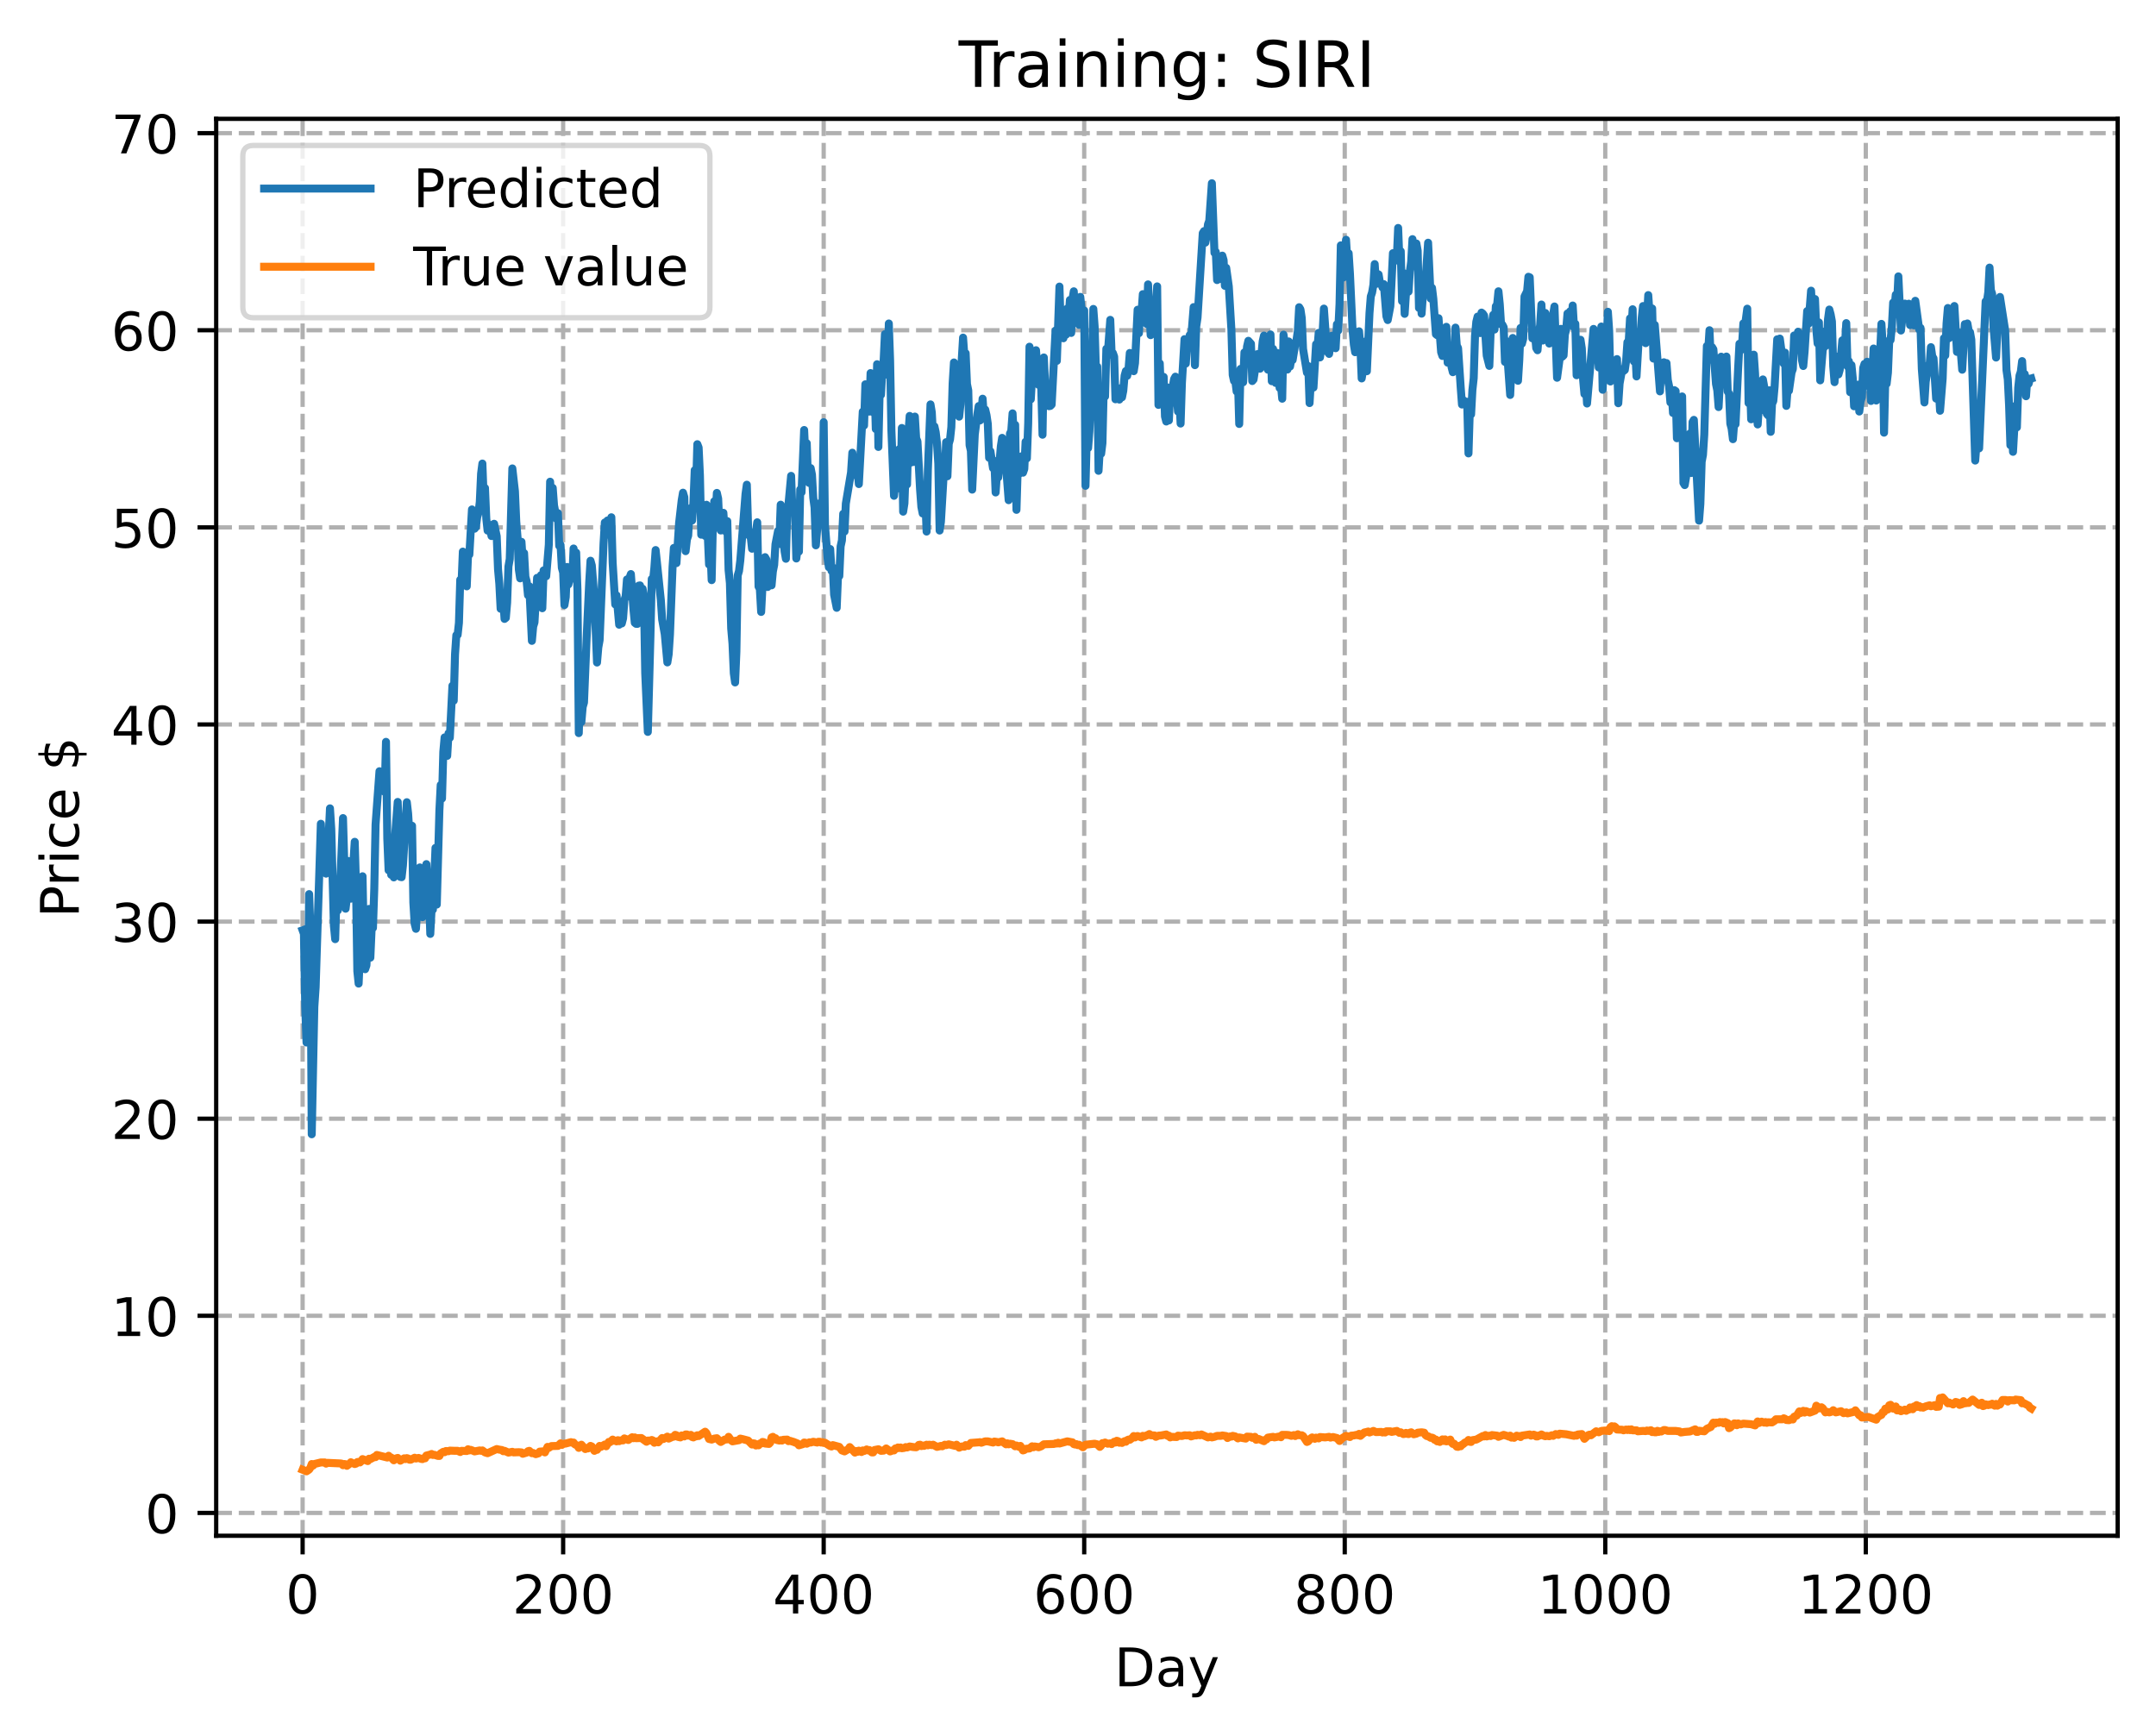 <?xml version="1.0" encoding="utf-8" standalone="no"?>
<!DOCTYPE svg PUBLIC "-//W3C//DTD SVG 1.1//EN"
  "http://www.w3.org/Graphics/SVG/1.1/DTD/svg11.dtd">
<!-- Created with matplotlib (https://matplotlib.org/) -->
<svg height="325.986pt" version="1.1" viewBox="0 0 404.923 325.986" width="404.923pt" xmlns="http://www.w3.org/2000/svg" xmlns:xlink="http://www.w3.org/1999/xlink">
 <defs>
  <style type="text/css">
*{stroke-linecap:butt;stroke-linejoin:round;}
  </style>
 </defs>
 <g id="figure_1">
  <g id="patch_1">
   <path d="M 0 325.986 
L 404.923 325.986 
L 404.923 0 
L 0 0 
z
" style="fill:#ffffff;"/>
  </g>
  <g id="axes_1">
   <g id="patch_2">
    <path d="M 40.603 288.43 
L 397.723 288.43 
L 397.723 22.318 
L 40.603 22.318 
z
" style="fill:#ffffff;"/>
   </g>
   <g id="matplotlib.axis_1">
    <g id="xtick_1">
     <g id="line2d_1">
      <path clip-path="url(#pde0d2f1d81)" d="M 56.836 288.43 
L 56.836 22.318 
" style="fill:none;stroke:#b0b0b0;stroke-dasharray:2.96,1.28;stroke-dashoffset:0;stroke-width:0.8;"/>
     </g>
     <g id="line2d_2">
      <defs>
       <path d="M 0 0 
L 0 3.5 
" id="m5ee8cef726" style="stroke:#000000;stroke-width:0.8;"/>
      </defs>
      <g>
       <use style="stroke:#000000;stroke-width:0.8;" x="56.836" xlink:href="#m5ee8cef726" y="288.43"/>
      </g>
     </g>
     <g id="text_1">
      <!-- 0 -->
      <defs>
       <path d="M 31.781 66.406 
Q 24.172 66.406 20.328 58.906 
Q 16.5 51.422 16.5 36.375 
Q 16.5 21.391 20.328 13.891 
Q 24.172 6.391 31.781 6.391 
Q 39.453 6.391 43.281 13.891 
Q 47.125 21.391 47.125 36.375 
Q 47.125 51.422 43.281 58.906 
Q 39.453 66.406 31.781 66.406 
z
M 31.781 74.219 
Q 44.047 74.219 50.516 64.516 
Q 56.984 54.828 56.984 36.375 
Q 56.984 17.969 50.516 8.266 
Q 44.047 -1.422 31.781 -1.422 
Q 19.531 -1.422 13.062 8.266 
Q 6.594 17.969 6.594 36.375 
Q 6.594 54.828 13.062 64.516 
Q 19.531 74.219 31.781 74.219 
z
" id="DejaVuSans-48"/>
      </defs>
      <g transform="translate(53.655 303.029)scale(0.1 -0.1)">
       <use xlink:href="#DejaVuSans-48"/>
      </g>
     </g>
    </g>
    <g id="xtick_2">
     <g id="line2d_3">
      <path clip-path="url(#pde0d2f1d81)" d="M 105.766 288.43 
L 105.766 22.318 
" style="fill:none;stroke:#b0b0b0;stroke-dasharray:2.96,1.28;stroke-dashoffset:0;stroke-width:0.8;"/>
     </g>
     <g id="line2d_4">
      <g>
       <use style="stroke:#000000;stroke-width:0.8;" x="105.766" xlink:href="#m5ee8cef726" y="288.43"/>
      </g>
     </g>
     <g id="text_2">
      <!-- 200 -->
      <defs>
       <path d="M 19.188 8.297 
L 53.609 8.297 
L 53.609 0 
L 7.328 0 
L 7.328 8.297 
Q 12.938 14.109 22.625 23.891 
Q 32.328 33.688 34.812 36.531 
Q 39.547 41.844 41.422 45.531 
Q 43.312 49.219 43.312 52.781 
Q 43.312 58.594 39.234 62.25 
Q 35.156 65.922 28.609 65.922 
Q 23.969 65.922 18.812 64.312 
Q 13.672 62.703 7.812 59.422 
L 7.812 69.391 
Q 13.766 71.781 18.938 73 
Q 24.125 74.219 28.422 74.219 
Q 39.75 74.219 46.484 68.547 
Q 53.219 62.891 53.219 53.422 
Q 53.219 48.922 51.531 44.891 
Q 49.859 40.875 45.406 35.406 
Q 44.188 33.984 37.641 27.219 
Q 31.109 20.453 19.188 8.297 
z
" id="DejaVuSans-50"/>
      </defs>
      <g transform="translate(96.223 303.029)scale(0.1 -0.1)">
       <use xlink:href="#DejaVuSans-50"/>
       <use x="63.623" xlink:href="#DejaVuSans-48"/>
       <use x="127.246" xlink:href="#DejaVuSans-48"/>
      </g>
     </g>
    </g>
    <g id="xtick_3">
     <g id="line2d_5">
      <path clip-path="url(#pde0d2f1d81)" d="M 154.697 288.43 
L 154.697 22.318 
" style="fill:none;stroke:#b0b0b0;stroke-dasharray:2.96,1.28;stroke-dashoffset:0;stroke-width:0.8;"/>
     </g>
     <g id="line2d_6">
      <g>
       <use style="stroke:#000000;stroke-width:0.8;" x="154.697" xlink:href="#m5ee8cef726" y="288.43"/>
      </g>
     </g>
     <g id="text_3">
      <!-- 400 -->
      <defs>
       <path d="M 37.797 64.312 
L 12.891 25.391 
L 37.797 25.391 
z
M 35.203 72.906 
L 47.609 72.906 
L 47.609 25.391 
L 58.016 25.391 
L 58.016 17.188 
L 47.609 17.188 
L 47.609 0 
L 37.797 0 
L 37.797 17.188 
L 4.891 17.188 
L 4.891 26.703 
z
" id="DejaVuSans-52"/>
      </defs>
      <g transform="translate(145.153 303.029)scale(0.1 -0.1)">
       <use xlink:href="#DejaVuSans-52"/>
       <use x="63.623" xlink:href="#DejaVuSans-48"/>
       <use x="127.246" xlink:href="#DejaVuSans-48"/>
      </g>
     </g>
    </g>
    <g id="xtick_4">
     <g id="line2d_7">
      <path clip-path="url(#pde0d2f1d81)" d="M 203.628 288.43 
L 203.628 22.318 
" style="fill:none;stroke:#b0b0b0;stroke-dasharray:2.96,1.28;stroke-dashoffset:0;stroke-width:0.8;"/>
     </g>
     <g id="line2d_8">
      <g>
       <use style="stroke:#000000;stroke-width:0.8;" x="203.628" xlink:href="#m5ee8cef726" y="288.43"/>
      </g>
     </g>
     <g id="text_4">
      <!-- 600 -->
      <defs>
       <path d="M 33.016 40.375 
Q 26.375 40.375 22.484 35.828 
Q 18.609 31.297 18.609 23.391 
Q 18.609 15.531 22.484 10.953 
Q 26.375 6.391 33.016 6.391 
Q 39.656 6.391 43.531 10.953 
Q 47.406 15.531 47.406 23.391 
Q 47.406 31.297 43.531 35.828 
Q 39.656 40.375 33.016 40.375 
z
M 52.594 71.297 
L 52.594 62.312 
Q 48.875 64.062 45.094 64.984 
Q 41.312 65.922 37.594 65.922 
Q 27.828 65.922 22.672 59.328 
Q 17.531 52.734 16.797 39.406 
Q 19.672 43.656 24.016 45.922 
Q 28.375 48.188 33.594 48.188 
Q 44.578 48.188 50.953 41.516 
Q 57.328 34.859 57.328 23.391 
Q 57.328 12.156 50.688 5.359 
Q 44.047 -1.422 33.016 -1.422 
Q 20.359 -1.422 13.672 8.266 
Q 6.984 17.969 6.984 36.375 
Q 6.984 53.656 15.188 63.938 
Q 23.391 74.219 37.203 74.219 
Q 40.922 74.219 44.703 73.484 
Q 48.484 72.75 52.594 71.297 
z
" id="DejaVuSans-54"/>
      </defs>
      <g transform="translate(194.084 303.029)scale(0.1 -0.1)">
       <use xlink:href="#DejaVuSans-54"/>
       <use x="63.623" xlink:href="#DejaVuSans-48"/>
       <use x="127.246" xlink:href="#DejaVuSans-48"/>
      </g>
     </g>
    </g>
    <g id="xtick_5">
     <g id="line2d_9">
      <path clip-path="url(#pde0d2f1d81)" d="M 252.558 288.43 
L 252.558 22.318 
" style="fill:none;stroke:#b0b0b0;stroke-dasharray:2.96,1.28;stroke-dashoffset:0;stroke-width:0.8;"/>
     </g>
     <g id="line2d_10">
      <g>
       <use style="stroke:#000000;stroke-width:0.8;" x="252.558" xlink:href="#m5ee8cef726" y="288.43"/>
      </g>
     </g>
     <g id="text_5">
      <!-- 800 -->
      <defs>
       <path d="M 31.781 34.625 
Q 24.75 34.625 20.719 30.859 
Q 16.703 27.094 16.703 20.516 
Q 16.703 13.922 20.719 10.156 
Q 24.75 6.391 31.781 6.391 
Q 38.812 6.391 42.859 10.172 
Q 46.922 13.969 46.922 20.516 
Q 46.922 27.094 42.891 30.859 
Q 38.875 34.625 31.781 34.625 
z
M 21.922 38.812 
Q 15.578 40.375 12.031 44.719 
Q 8.5 49.078 8.5 55.328 
Q 8.5 64.062 14.719 69.141 
Q 20.953 74.219 31.781 74.219 
Q 42.672 74.219 48.875 69.141 
Q 55.078 64.062 55.078 55.328 
Q 55.078 49.078 51.531 44.719 
Q 48 40.375 41.703 38.812 
Q 48.828 37.156 52.797 32.312 
Q 56.781 27.484 56.781 20.516 
Q 56.781 9.906 50.312 4.234 
Q 43.844 -1.422 31.781 -1.422 
Q 19.734 -1.422 13.25 4.234 
Q 6.781 9.906 6.781 20.516 
Q 6.781 27.484 10.781 32.312 
Q 14.797 37.156 21.922 38.812 
z
M 18.312 54.391 
Q 18.312 48.734 21.844 45.562 
Q 25.391 42.391 31.781 42.391 
Q 38.141 42.391 41.719 45.562 
Q 45.312 48.734 45.312 54.391 
Q 45.312 60.062 41.719 63.234 
Q 38.141 66.406 31.781 66.406 
Q 25.391 66.406 21.844 63.234 
Q 18.312 60.062 18.312 54.391 
z
" id="DejaVuSans-56"/>
      </defs>
      <g transform="translate(243.015 303.029)scale(0.1 -0.1)">
       <use xlink:href="#DejaVuSans-56"/>
       <use x="63.623" xlink:href="#DejaVuSans-48"/>
       <use x="127.246" xlink:href="#DejaVuSans-48"/>
      </g>
     </g>
    </g>
    <g id="xtick_6">
     <g id="line2d_11">
      <path clip-path="url(#pde0d2f1d81)" d="M 301.489 288.43 
L 301.489 22.318 
" style="fill:none;stroke:#b0b0b0;stroke-dasharray:2.96,1.28;stroke-dashoffset:0;stroke-width:0.8;"/>
     </g>
     <g id="line2d_12">
      <g>
       <use style="stroke:#000000;stroke-width:0.8;" x="301.489" xlink:href="#m5ee8cef726" y="288.43"/>
      </g>
     </g>
     <g id="text_6">
      <!-- 1000 -->
      <defs>
       <path d="M 12.406 8.297 
L 28.516 8.297 
L 28.516 63.922 
L 10.984 60.406 
L 10.984 69.391 
L 28.422 72.906 
L 38.281 72.906 
L 38.281 8.297 
L 54.391 8.297 
L 54.391 0 
L 12.406 0 
z
" id="DejaVuSans-49"/>
      </defs>
      <g transform="translate(288.764 303.029)scale(0.1 -0.1)">
       <use xlink:href="#DejaVuSans-49"/>
       <use x="63.623" xlink:href="#DejaVuSans-48"/>
       <use x="127.246" xlink:href="#DejaVuSans-48"/>
       <use x="190.869" xlink:href="#DejaVuSans-48"/>
      </g>
     </g>
    </g>
    <g id="xtick_7">
     <g id="line2d_13">
      <path clip-path="url(#pde0d2f1d81)" d="M 350.419 288.43 
L 350.419 22.318 
" style="fill:none;stroke:#b0b0b0;stroke-dasharray:2.96,1.28;stroke-dashoffset:0;stroke-width:0.8;"/>
     </g>
     <g id="line2d_14">
      <g>
       <use style="stroke:#000000;stroke-width:0.8;" x="350.419" xlink:href="#m5ee8cef726" y="288.43"/>
      </g>
     </g>
     <g id="text_7">
      <!-- 1200 -->
      <g transform="translate(337.694 303.029)scale(0.1 -0.1)">
       <use xlink:href="#DejaVuSans-49"/>
       <use x="63.623" xlink:href="#DejaVuSans-50"/>
       <use x="127.246" xlink:href="#DejaVuSans-48"/>
       <use x="190.869" xlink:href="#DejaVuSans-48"/>
      </g>
     </g>
    </g>
    <g id="text_8">
     <!-- Day -->
     <defs>
      <path d="M 19.672 64.797 
L 19.672 8.109 
L 31.594 8.109 
Q 46.688 8.109 53.688 14.938 
Q 60.688 21.781 60.688 36.531 
Q 60.688 51.172 53.688 57.984 
Q 46.688 64.797 31.594 64.797 
z
M 9.812 72.906 
L 30.078 72.906 
Q 51.266 72.906 61.172 64.094 
Q 71.094 55.281 71.094 36.531 
Q 71.094 17.672 61.125 8.828 
Q 51.172 0 30.078 0 
L 9.812 0 
z
" id="DejaVuSans-68"/>
      <path d="M 34.281 27.484 
Q 23.391 27.484 19.188 25 
Q 14.984 22.516 14.984 16.5 
Q 14.984 11.719 18.141 8.906 
Q 21.297 6.109 26.703 6.109 
Q 34.188 6.109 38.703 11.406 
Q 43.219 16.703 43.219 25.484 
L 43.219 27.484 
z
M 52.203 31.203 
L 52.203 0 
L 43.219 0 
L 43.219 8.297 
Q 40.141 3.328 35.547 0.953 
Q 30.953 -1.422 24.312 -1.422 
Q 15.922 -1.422 10.953 3.297 
Q 6 8.016 6 15.922 
Q 6 25.141 12.172 29.828 
Q 18.359 34.516 30.609 34.516 
L 43.219 34.516 
L 43.219 35.406 
Q 43.219 41.609 39.141 45 
Q 35.062 48.391 27.688 48.391 
Q 23 48.391 18.547 47.266 
Q 14.109 46.141 10.016 43.891 
L 10.016 52.203 
Q 14.938 54.109 19.578 55.047 
Q 24.219 56 28.609 56 
Q 40.484 56 46.344 49.844 
Q 52.203 43.703 52.203 31.203 
z
" id="DejaVuSans-97"/>
      <path d="M 32.172 -5.078 
Q 28.375 -14.844 24.75 -17.812 
Q 21.141 -20.797 15.094 -20.797 
L 7.906 -20.797 
L 7.906 -13.281 
L 13.188 -13.281 
Q 16.891 -13.281 18.938 -11.516 
Q 21 -9.766 23.484 -3.219 
L 25.094 0.875 
L 2.984 54.688 
L 12.5 54.688 
L 29.594 11.922 
L 46.688 54.688 
L 56.203 54.688 
z
" id="DejaVuSans-121"/>
     </defs>
     <g transform="translate(209.29 316.707)scale(0.1 -0.1)">
      <use xlink:href="#DejaVuSans-68"/>
      <use x="77.002" xlink:href="#DejaVuSans-97"/>
      <use x="138.281" xlink:href="#DejaVuSans-121"/>
     </g>
    </g>
   </g>
   <g id="matplotlib.axis_2">
    <g id="ytick_1">
     <g id="line2d_15">
      <path clip-path="url(#pde0d2f1d81)" d="M 40.603 284.145 
L 397.723 284.145 
" style="fill:none;stroke:#b0b0b0;stroke-dasharray:2.96,1.28;stroke-dashoffset:0;stroke-width:0.8;"/>
     </g>
     <g id="line2d_16">
      <defs>
       <path d="M 0 0 
L -3.5 0 
" id="m31055992aa" style="stroke:#000000;stroke-width:0.8;"/>
      </defs>
      <g>
       <use style="stroke:#000000;stroke-width:0.8;" x="40.603" xlink:href="#m31055992aa" y="284.145"/>
      </g>
     </g>
     <g id="text_9">
      <!-- 0 -->
      <g transform="translate(27.241 287.944)scale(0.1 -0.1)">
       <use xlink:href="#DejaVuSans-48"/>
      </g>
     </g>
    </g>
    <g id="ytick_2">
     <g id="line2d_17">
      <path clip-path="url(#pde0d2f1d81)" d="M 40.603 247.126 
L 397.723 247.126 
" style="fill:none;stroke:#b0b0b0;stroke-dasharray:2.96,1.28;stroke-dashoffset:0;stroke-width:0.8;"/>
     </g>
     <g id="line2d_18">
      <g>
       <use style="stroke:#000000;stroke-width:0.8;" x="40.603" xlink:href="#m31055992aa" y="247.126"/>
      </g>
     </g>
     <g id="text_10">
      <!-- 10 -->
      <g transform="translate(20.878 250.925)scale(0.1 -0.1)">
       <use xlink:href="#DejaVuSans-49"/>
       <use x="63.623" xlink:href="#DejaVuSans-48"/>
      </g>
     </g>
    </g>
    <g id="ytick_3">
     <g id="line2d_19">
      <path clip-path="url(#pde0d2f1d81)" d="M 40.603 210.106 
L 397.723 210.106 
" style="fill:none;stroke:#b0b0b0;stroke-dasharray:2.96,1.28;stroke-dashoffset:0;stroke-width:0.8;"/>
     </g>
     <g id="line2d_20">
      <g>
       <use style="stroke:#000000;stroke-width:0.8;" x="40.603" xlink:href="#m31055992aa" y="210.106"/>
      </g>
     </g>
     <g id="text_11">
      <!-- 20 -->
      <g transform="translate(20.878 213.905)scale(0.1 -0.1)">
       <use xlink:href="#DejaVuSans-50"/>
       <use x="63.623" xlink:href="#DejaVuSans-48"/>
      </g>
     </g>
    </g>
    <g id="ytick_4">
     <g id="line2d_21">
      <path clip-path="url(#pde0d2f1d81)" d="M 40.603 173.086 
L 397.723 173.086 
" style="fill:none;stroke:#b0b0b0;stroke-dasharray:2.96,1.28;stroke-dashoffset:0;stroke-width:0.8;"/>
     </g>
     <g id="line2d_22">
      <g>
       <use style="stroke:#000000;stroke-width:0.8;" x="40.603" xlink:href="#m31055992aa" y="173.086"/>
      </g>
     </g>
     <g id="text_12">
      <!-- 30 -->
      <defs>
       <path d="M 40.578 39.312 
Q 47.656 37.797 51.625 33 
Q 55.609 28.219 55.609 21.188 
Q 55.609 10.406 48.188 4.484 
Q 40.766 -1.422 27.094 -1.422 
Q 22.516 -1.422 17.656 -0.516 
Q 12.797 0.391 7.625 2.203 
L 7.625 11.719 
Q 11.719 9.328 16.594 8.109 
Q 21.484 6.891 26.812 6.891 
Q 36.078 6.891 40.938 10.547 
Q 45.797 14.203 45.797 21.188 
Q 45.797 27.641 41.281 31.266 
Q 36.766 34.906 28.719 34.906 
L 20.219 34.906 
L 20.219 43.016 
L 29.109 43.016 
Q 36.375 43.016 40.234 45.922 
Q 44.094 48.828 44.094 54.297 
Q 44.094 59.906 40.109 62.906 
Q 36.141 65.922 28.719 65.922 
Q 24.656 65.922 20.016 65.031 
Q 15.375 64.156 9.812 62.312 
L 9.812 71.094 
Q 15.438 72.656 20.344 73.438 
Q 25.25 74.219 29.594 74.219 
Q 40.828 74.219 47.359 69.109 
Q 53.906 64.016 53.906 55.328 
Q 53.906 49.266 50.438 45.094 
Q 46.969 40.922 40.578 39.312 
z
" id="DejaVuSans-51"/>
      </defs>
      <g transform="translate(20.878 176.886)scale(0.1 -0.1)">
       <use xlink:href="#DejaVuSans-51"/>
       <use x="63.623" xlink:href="#DejaVuSans-48"/>
      </g>
     </g>
    </g>
    <g id="ytick_5">
     <g id="line2d_23">
      <path clip-path="url(#pde0d2f1d81)" d="M 40.603 136.067 
L 397.723 136.067 
" style="fill:none;stroke:#b0b0b0;stroke-dasharray:2.96,1.28;stroke-dashoffset:0;stroke-width:0.8;"/>
     </g>
     <g id="line2d_24">
      <g>
       <use style="stroke:#000000;stroke-width:0.8;" x="40.603" xlink:href="#m31055992aa" y="136.067"/>
      </g>
     </g>
     <g id="text_13">
      <!-- 40 -->
      <g transform="translate(20.878 139.866)scale(0.1 -0.1)">
       <use xlink:href="#DejaVuSans-52"/>
       <use x="63.623" xlink:href="#DejaVuSans-48"/>
      </g>
     </g>
    </g>
    <g id="ytick_6">
     <g id="line2d_25">
      <path clip-path="url(#pde0d2f1d81)" d="M 40.603 99.047 
L 397.723 99.047 
" style="fill:none;stroke:#b0b0b0;stroke-dasharray:2.96,1.28;stroke-dashoffset:0;stroke-width:0.8;"/>
     </g>
     <g id="line2d_26">
      <g>
       <use style="stroke:#000000;stroke-width:0.8;" x="40.603" xlink:href="#m31055992aa" y="99.047"/>
      </g>
     </g>
     <g id="text_14">
      <!-- 50 -->
      <defs>
       <path d="M 10.797 72.906 
L 49.516 72.906 
L 49.516 64.594 
L 19.828 64.594 
L 19.828 46.734 
Q 21.969 47.469 24.109 47.828 
Q 26.266 48.188 28.422 48.188 
Q 40.625 48.188 47.75 41.5 
Q 54.891 34.812 54.891 23.391 
Q 54.891 11.625 47.562 5.094 
Q 40.234 -1.422 26.906 -1.422 
Q 22.312 -1.422 17.547 -0.641 
Q 12.797 0.141 7.719 1.703 
L 7.719 11.625 
Q 12.109 9.234 16.797 8.062 
Q 21.484 6.891 26.703 6.891 
Q 35.156 6.891 40.078 11.328 
Q 45.016 15.766 45.016 23.391 
Q 45.016 31 40.078 35.438 
Q 35.156 39.891 26.703 39.891 
Q 22.75 39.891 18.812 39.016 
Q 14.891 38.141 10.797 36.281 
z
" id="DejaVuSans-53"/>
      </defs>
      <g transform="translate(20.878 102.846)scale(0.1 -0.1)">
       <use xlink:href="#DejaVuSans-53"/>
       <use x="63.623" xlink:href="#DejaVuSans-48"/>
      </g>
     </g>
    </g>
    <g id="ytick_7">
     <g id="line2d_27">
      <path clip-path="url(#pde0d2f1d81)" d="M 40.603 62.027 
L 397.723 62.027 
" style="fill:none;stroke:#b0b0b0;stroke-dasharray:2.96,1.28;stroke-dashoffset:0;stroke-width:0.8;"/>
     </g>
     <g id="line2d_28">
      <g>
       <use style="stroke:#000000;stroke-width:0.8;" x="40.603" xlink:href="#m31055992aa" y="62.027"/>
      </g>
     </g>
     <g id="text_15">
      <!-- 60 -->
      <g transform="translate(20.878 65.827)scale(0.1 -0.1)">
       <use xlink:href="#DejaVuSans-54"/>
       <use x="63.623" xlink:href="#DejaVuSans-48"/>
      </g>
     </g>
    </g>
    <g id="ytick_8">
     <g id="line2d_29">
      <path clip-path="url(#pde0d2f1d81)" d="M 40.603 25.008 
L 397.723 25.008 
" style="fill:none;stroke:#b0b0b0;stroke-dasharray:2.96,1.28;stroke-dashoffset:0;stroke-width:0.8;"/>
     </g>
     <g id="line2d_30">
      <g>
       <use style="stroke:#000000;stroke-width:0.8;" x="40.603" xlink:href="#m31055992aa" y="25.008"/>
      </g>
     </g>
     <g id="text_16">
      <!-- 70 -->
      <defs>
       <path d="M 8.203 72.906 
L 55.078 72.906 
L 55.078 68.703 
L 28.609 0 
L 18.312 0 
L 43.219 64.594 
L 8.203 64.594 
z
" id="DejaVuSans-55"/>
      </defs>
      <g transform="translate(20.878 28.807)scale(0.1 -0.1)">
       <use xlink:href="#DejaVuSans-55"/>
       <use x="63.623" xlink:href="#DejaVuSans-48"/>
      </g>
     </g>
    </g>
    <g id="text_17">
     <!-- Price $ -->
     <defs>
      <path d="M 19.672 64.797 
L 19.672 37.406 
L 32.078 37.406 
Q 38.969 37.406 42.719 40.969 
Q 46.484 44.531 46.484 51.125 
Q 46.484 57.672 42.719 61.234 
Q 38.969 64.797 32.078 64.797 
z
M 9.812 72.906 
L 32.078 72.906 
Q 44.344 72.906 50.609 67.359 
Q 56.891 61.812 56.891 51.125 
Q 56.891 40.328 50.609 34.812 
Q 44.344 29.297 32.078 29.297 
L 19.672 29.297 
L 19.672 0 
L 9.812 0 
z
" id="DejaVuSans-80"/>
      <path d="M 41.109 46.297 
Q 39.594 47.172 37.812 47.578 
Q 36.031 48 33.891 48 
Q 26.266 48 22.188 43.047 
Q 18.109 38.094 18.109 28.812 
L 18.109 0 
L 9.078 0 
L 9.078 54.688 
L 18.109 54.688 
L 18.109 46.188 
Q 20.953 51.172 25.484 53.578 
Q 30.031 56 36.531 56 
Q 37.453 56 38.578 55.875 
Q 39.703 55.766 41.062 55.516 
z
" id="DejaVuSans-114"/>
      <path d="M 9.422 54.688 
L 18.406 54.688 
L 18.406 0 
L 9.422 0 
z
M 9.422 75.984 
L 18.406 75.984 
L 18.406 64.594 
L 9.422 64.594 
z
" id="DejaVuSans-105"/>
      <path d="M 48.781 52.594 
L 48.781 44.188 
Q 44.969 46.297 41.141 47.344 
Q 37.312 48.391 33.406 48.391 
Q 24.656 48.391 19.812 42.844 
Q 14.984 37.312 14.984 27.297 
Q 14.984 17.281 19.812 11.734 
Q 24.656 6.203 33.406 6.203 
Q 37.312 6.203 41.141 7.25 
Q 44.969 8.297 48.781 10.406 
L 48.781 2.094 
Q 45.016 0.344 40.984 -0.531 
Q 36.969 -1.422 32.422 -1.422 
Q 20.062 -1.422 12.781 6.344 
Q 5.516 14.109 5.516 27.297 
Q 5.516 40.672 12.859 48.328 
Q 20.219 56 33.016 56 
Q 37.156 56 41.109 55.141 
Q 45.062 54.297 48.781 52.594 
z
" id="DejaVuSans-99"/>
      <path d="M 56.203 29.594 
L 56.203 25.203 
L 14.891 25.203 
Q 15.484 15.922 20.484 11.062 
Q 25.484 6.203 34.422 6.203 
Q 39.594 6.203 44.453 7.469 
Q 49.312 8.734 54.109 11.281 
L 54.109 2.781 
Q 49.266 0.734 44.188 -0.344 
Q 39.109 -1.422 33.891 -1.422 
Q 20.797 -1.422 13.156 6.188 
Q 5.516 13.812 5.516 26.812 
Q 5.516 40.234 12.766 48.109 
Q 20.016 56 32.328 56 
Q 43.359 56 49.781 48.891 
Q 56.203 41.797 56.203 29.594 
z
M 47.219 32.234 
Q 47.125 39.594 43.094 43.984 
Q 39.062 48.391 32.422 48.391 
Q 24.906 48.391 20.391 44.141 
Q 15.875 39.891 15.188 32.172 
z
" id="DejaVuSans-101"/>
      <path id="DejaVuSans-32"/>
      <path d="M 33.797 -14.703 
L 28.906 -14.703 
L 28.859 0 
Q 23.734 0.094 18.609 1.188 
Q 13.484 2.297 8.297 4.5 
L 8.297 13.281 
Q 13.281 10.156 18.375 8.562 
Q 23.484 6.984 28.906 6.938 
L 28.906 29.203 
Q 18.109 30.953 13.203 35.156 
Q 8.297 39.359 8.297 46.688 
Q 8.297 54.641 13.625 59.219 
Q 18.953 63.812 28.906 64.5 
L 28.906 75.984 
L 33.797 75.984 
L 33.797 64.656 
Q 38.328 64.453 42.578 63.688 
Q 46.828 62.938 50.875 61.625 
L 50.875 53.078 
Q 46.828 55.125 42.547 56.25 
Q 38.281 57.375 33.797 57.562 
L 33.797 36.719 
Q 44.875 35.016 50.094 30.609 
Q 55.328 26.219 55.328 18.609 
Q 55.328 10.359 49.781 5.594 
Q 44.234 0.828 33.797 0.094 
z
M 28.906 37.594 
L 28.906 57.625 
Q 23.25 56.984 20.266 54.391 
Q 17.281 51.812 17.281 47.516 
Q 17.281 43.312 20.031 40.969 
Q 22.797 38.625 28.906 37.594 
z
M 33.797 28.219 
L 33.797 7.078 
Q 39.984 7.906 43.141 10.594 
Q 46.297 13.281 46.297 17.672 
Q 46.297 21.969 43.281 24.5 
Q 40.281 27.047 33.797 28.219 
z
" id="DejaVuSans-36"/>
     </defs>
     <g transform="translate(14.798 172.342)rotate(-90)scale(0.1 -0.1)">
      <use xlink:href="#DejaVuSans-80"/>
      <use x="58.553" xlink:href="#DejaVuSans-114"/>
      <use x="99.666" xlink:href="#DejaVuSans-105"/>
      <use x="127.449" xlink:href="#DejaVuSans-99"/>
      <use x="182.43" xlink:href="#DejaVuSans-101"/>
      <use x="243.953" xlink:href="#DejaVuSans-32"/>
      <use x="275.74" xlink:href="#DejaVuSans-36"/>
     </g>
    </g>
   </g>
   <g id="line2d_31">
    <path clip-path="url(#pde0d2f1d81)" d="M 56.836 174.715 
L 57.081 175.394 
L 57.325 189.113 
L 57.57 195.798 
L 57.814 190.502 
L 58.059 167.924 
L 58.304 174.593 
L 58.548 213.031 
L 59.038 189.087 
L 59.282 185.431 
L 60.261 154.716 
L 60.506 160.426 
L 60.75 162.989 
L 60.995 157.787 
L 61.24 164.082 
L 61.484 162.204 
L 61.974 151.818 
L 62.218 155.704 
L 62.708 173.852 
L 62.952 176.384 
L 63.197 168.098 
L 63.441 171.005 
L 63.686 165.092 
L 63.931 165.081 
L 64.42 153.648 
L 64.909 170.666 
L 65.154 168.579 
L 65.399 161.705 
L 65.643 166.88 
L 65.888 168.781 
L 66.377 161.891 
L 66.622 158.103 
L 66.867 166.49 
L 67.111 182.398 
L 67.356 184.731 
L 67.601 179.189 
L 68.09 164.574 
L 68.335 177.044 
L 68.579 182.029 
L 68.824 181.301 
L 69.313 170.71 
L 69.558 179.862 
L 69.802 174.308 
L 70.047 174.28 
L 70.292 166.966 
L 70.536 154.863 
L 71.27 144.849 
L 72.004 146.984 
L 72.249 148.732 
L 72.494 139.33 
L 72.738 157.526 
L 72.983 163.445 
L 73.228 161.878 
L 73.472 164.303 
L 73.717 160.484 
L 73.962 164.784 
L 74.206 156.974 
L 74.696 150.616 
L 75.185 164.696 
L 75.429 164.746 
L 75.674 162.557 
L 76.408 150.666 
L 76.653 152.816 
L 76.897 156.723 
L 77.142 156.105 
L 77.387 155.087 
L 77.631 169.517 
L 77.876 173.491 
L 78.121 174.443 
L 78.855 162.913 
L 79.099 164.59 
L 79.344 172.248 
L 79.589 163.613 
L 79.833 165.406 
L 80.078 162.293 
L 80.323 167.809 
L 80.567 168.094 
L 80.812 175.402 
L 81.056 170.767 
L 81.301 170.839 
L 81.79 159.246 
L 82.035 169.89 
L 82.524 152.19 
L 82.769 147.43 
L 83.014 149.976 
L 83.258 141.211 
L 83.503 138.494 
L 83.748 139.77 
L 83.992 141.962 
L 84.237 137.723 
L 84.482 138.568 
L 84.971 128.785 
L 85.216 131.594 
L 85.46 122.883 
L 85.705 119.298 
L 85.95 119.234 
L 86.194 116.969 
L 86.439 108.888 
L 86.684 109.469 
L 86.928 103.599 
L 87.173 103.799 
L 87.417 106.078 
L 87.662 110.122 
L 87.907 104.112 
L 88.151 104.165 
L 88.641 95.678 
L 88.885 98.397 
L 89.13 99.3 
L 89.375 99.004 
L 89.619 97.131 
L 89.864 96.295 
L 90.109 94.282 
L 90.353 88.962 
L 90.598 87.062 
L 90.843 93.659 
L 91.087 91.657 
L 91.332 97.42 
L 91.577 99.65 
L 91.821 98.912 
L 92.066 99.535 
L 92.311 100.678 
L 92.555 98.514 
L 92.8 98.374 
L 93.289 100.713 
L 93.534 106.897 
L 93.778 109.635 
L 94.023 114.333 
L 94.268 113.649 
L 94.512 112.541 
L 94.757 116.237 
L 95.002 116.041 
L 95.246 113.185 
L 95.491 106.404 
L 95.736 104.987 
L 96.225 87.975 
L 96.714 92.266 
L 96.959 97.943 
L 97.204 100.992 
L 97.448 106.991 
L 97.693 108.621 
L 97.938 101.76 
L 98.182 105.351 
L 98.427 103.872 
L 98.672 108.309 
L 98.916 109.214 
L 99.161 111.787 
L 99.405 110.104 
L 99.895 120.362 
L 100.139 117.679 
L 100.384 116.885 
L 100.873 108.529 
L 101.118 108.748 
L 101.363 111.045 
L 101.607 108.023 
L 101.852 114.234 
L 102.097 107.132 
L 102.586 108.223 
L 103.075 102.281 
L 103.32 90.469 
L 103.565 94.748 
L 103.809 91.637 
L 104.054 94.917 
L 104.543 97.472 
L 104.788 96.375 
L 105.032 102.53 
L 105.277 102.342 
L 105.522 106.642 
L 105.766 107.508 
L 106.011 113.639 
L 106.256 112.143 
L 106.5 106.483 
L 106.745 109.776 
L 106.99 108.747 
L 107.234 107.145 
L 107.479 108.652 
L 107.724 103.017 
L 107.968 106.309 
L 108.213 103.788 
L 108.458 110.881 
L 108.702 137.686 
L 108.947 129.366 
L 109.192 135.606 
L 109.436 132.781 
L 109.681 131.94 
L 110.17 119.976 
L 110.66 109.376 
L 110.904 105.309 
L 111.149 106.189 
L 111.638 112.391 
L 112.127 124.431 
L 112.372 121.586 
L 112.617 120.212 
L 113.351 102.101 
L 113.595 98.131 
L 113.84 98.084 
L 114.085 97.76 
L 114.329 97.797 
L 114.574 100.527 
L 114.819 97.152 
L 115.063 105.683 
L 115.553 113.522 
L 115.797 111.819 
L 116.287 117.33 
L 116.531 116.062 
L 116.776 117.094 
L 117.02 116.135 
L 117.265 112.726 
L 117.51 111.954 
L 117.754 108.825 
L 117.999 112.004 
L 118.244 108.485 
L 118.488 107.813 
L 118.978 114.536 
L 119.222 116.966 
L 119.467 117.163 
L 119.712 117.172 
L 119.956 109.993 
L 120.201 109.947 
L 120.446 111.523 
L 120.69 110.572 
L 120.935 112.069 
L 121.18 126.445 
L 121.669 137.461 
L 122.158 119.512 
L 122.403 108.745 
L 122.648 108.96 
L 122.892 106.7 
L 123.137 103.307 
L 124.115 112.716 
L 124.36 116.351 
L 124.849 119.109 
L 125.339 124.409 
L 125.583 122.882 
L 125.828 119.155 
L 126.317 106.447 
L 126.562 102.905 
L 127.051 105.758 
L 127.541 98.246 
L 128.03 93.974 
L 128.275 92.533 
L 128.519 93.363 
L 128.764 103.514 
L 129.008 101.337 
L 129.253 100.591 
L 129.498 95.964 
L 129.742 95.427 
L 129.987 97.759 
L 130.232 94.432 
L 130.476 88.302 
L 130.721 92.031 
L 130.966 83.425 
L 131.21 84.051 
L 131.455 89.273 
L 131.7 100.42 
L 131.944 98.029 
L 132.189 97.549 
L 132.434 100.648 
L 132.678 94.798 
L 133.168 106.024 
L 133.412 102.705 
L 133.657 108.956 
L 133.902 97.547 
L 134.146 94.147 
L 134.391 97.022 
L 134.636 92.574 
L 134.88 93.651 
L 135.125 99.061 
L 135.369 99.633 
L 135.614 96.505 
L 135.859 96.312 
L 136.103 99.692 
L 136.593 97.876 
L 136.837 107.037 
L 137.082 109.502 
L 137.327 118.039 
L 137.571 120.883 
L 137.816 126.451 
L 138.061 128.169 
L 138.305 122.374 
L 138.55 108.077 
L 138.795 107.246 
L 139.039 105.244 
L 140.018 92.786 
L 140.263 91.035 
L 140.507 99.191 
L 140.752 100.641 
L 140.996 100.838 
L 141.241 103.058 
L 141.975 99.959 
L 142.22 98.094 
L 142.464 110.16 
L 142.709 110.604 
L 142.954 114.928 
L 143.443 105.495 
L 143.688 104.64 
L 143.932 105.078 
L 144.177 110.246 
L 144.422 106.801 
L 144.666 109.909 
L 144.911 109.932 
L 145.156 107.313 
L 145.4 106.086 
L 145.645 102.213 
L 146.134 99.702 
L 146.379 101.247 
L 146.624 94.789 
L 146.868 102.292 
L 147.113 100.756 
L 147.357 103.573 
L 147.602 104.944 
L 147.847 96.242 
L 148.091 94.643 
L 148.581 89.374 
L 148.825 95.942 
L 149.07 95.524 
L 149.315 96.365 
L 149.559 104.893 
L 149.804 102.91 
L 150.049 103.598 
L 150.293 91.938 
L 150.538 92.472 
L 151.027 80.761 
L 151.272 86.023 
L 151.517 83.237 
L 151.761 90.44 
L 152.006 90.717 
L 152.251 87.912 
L 152.495 89.141 
L 152.74 93.477 
L 152.984 95.316 
L 153.229 102.421 
L 153.474 99.39 
L 153.718 94.712 
L 153.963 94.507 
L 154.452 96.006 
L 154.697 79.295 
L 154.942 98.641 
L 155.431 104.841 
L 155.676 106.536 
L 155.92 103.115 
L 156.165 107.217 
L 156.41 106.561 
L 156.654 111.694 
L 157.144 114.156 
L 157.388 108.142 
L 157.633 108.195 
L 157.878 102.612 
L 158.122 101.493 
L 158.367 96.497 
L 158.612 99.821 
L 158.856 94.589 
L 159.835 88.724 
L 160.079 85.026 
L 160.324 87.82 
L 160.569 89.212 
L 160.813 85.911 
L 161.303 90.912 
L 162.037 77.314 
L 162.281 79.917 
L 162.526 72.177 
L 162.771 73.752 
L 163.015 72.651 
L 163.26 77.306 
L 163.505 70.069 
L 163.749 70.245 
L 163.994 77.44 
L 164.239 71.98 
L 164.483 80.579 
L 164.728 68.405 
L 164.972 83.942 
L 165.217 73.106 
L 165.462 74.156 
L 165.706 69.693 
L 165.951 67.878 
L 166.196 62.758 
L 166.44 68.44 
L 166.685 70.39 
L 166.93 60.755 
L 167.174 67.717 
L 167.419 80.892 
L 167.908 93.118 
L 168.153 90.652 
L 168.398 89.868 
L 168.642 88.264 
L 168.887 84.359 
L 169.132 91.808 
L 169.376 80.38 
L 169.621 96.098 
L 169.866 94.533 
L 170.11 87.749 
L 170.355 90.993 
L 170.6 81.595 
L 170.844 78.118 
L 171.089 86.874 
L 171.333 78.866 
L 171.578 86.759 
L 171.823 78.24 
L 172.067 82.31 
L 172.312 82.899 
L 172.801 91.928 
L 173.046 95.208 
L 173.291 96.437 
L 173.78 93.537 
L 174.025 99.834 
L 174.269 88.185 
L 174.759 75.951 
L 175.003 77.441 
L 175.248 82.15 
L 175.493 80.079 
L 175.737 81.168 
L 175.982 83.277 
L 176.227 87.078 
L 176.471 99.641 
L 176.716 98.003 
L 177.205 89.679 
L 177.45 89.017 
L 177.694 83.045 
L 177.939 89.448 
L 178.184 83.361 
L 178.428 82.516 
L 178.673 80.226 
L 178.918 72.004 
L 179.162 68.076 
L 179.407 70.228 
L 179.652 75.211 
L 179.896 76.114 
L 180.141 78.25 
L 180.386 75.924 
L 180.63 67.498 
L 180.875 63.41 
L 181.12 66.856 
L 181.364 66.344 
L 181.609 72.117 
L 181.854 73.333 
L 182.098 83.611 
L 182.343 84.664 
L 182.588 91.956 
L 183.077 81.585 
L 183.566 77.757 
L 183.811 76.265 
L 184.055 78.964 
L 184.3 77.803 
L 184.545 74.881 
L 184.789 78.329 
L 185.034 76.925 
L 185.279 77.959 
L 185.523 79.615 
L 185.768 85.978 
L 186.013 84.751 
L 186.502 87.928 
L 186.747 86.566 
L 186.991 92.491 
L 187.236 89.026 
L 187.481 89.672 
L 187.97 83.83 
L 188.215 82.236 
L 188.704 84.426 
L 189.438 93.94 
L 189.682 81.442 
L 189.927 80.933 
L 190.172 77.636 
L 190.416 82.238 
L 190.661 79.784 
L 190.906 95.756 
L 191.15 87.591 
L 191.395 89.006 
L 191.64 86.53 
L 191.884 85.699 
L 192.129 88.776 
L 192.374 88.083 
L 192.618 82.966 
L 192.863 86.09 
L 193.108 79.5 
L 193.352 65.116 
L 193.597 74.999 
L 194.086 66.381 
L 194.331 70.848 
L 194.575 65.776 
L 195.065 72.28 
L 195.309 72.01 
L 195.554 72.62 
L 195.799 81.647 
L 196.043 67.137 
L 196.288 72.269 
L 196.533 72.692 
L 196.777 73.98 
L 197.022 76.287 
L 197.267 76.235 
L 197.511 75.988 
L 198.245 62.075 
L 198.49 67.778 
L 198.979 53.823 
L 199.224 61.742 
L 199.713 63.535 
L 199.958 62.214 
L 200.203 62.867 
L 200.447 57.946 
L 200.692 59.846 
L 200.936 56.34 
L 201.181 62.531 
L 201.426 56.188 
L 201.67 54.711 
L 201.915 58.979 
L 202.16 57.053 
L 202.404 57.366 
L 202.649 61.003 
L 202.894 55.762 
L 203.383 60.512 
L 203.628 58.309 
L 203.872 91.243 
L 204.117 81.878 
L 204.362 84.152 
L 204.606 80.99 
L 204.851 75.537 
L 205.34 58.022 
L 205.585 61.302 
L 205.83 69.665 
L 206.074 68.842 
L 206.319 88.425 
L 206.563 84.223 
L 206.808 85.215 
L 207.053 83.219 
L 207.297 72.661 
L 207.542 74.47 
L 207.787 65.505 
L 208.031 66.781 
L 208.521 60.073 
L 208.765 66.135 
L 209.01 66.296 
L 209.255 66.983 
L 209.499 74.991 
L 209.744 73.919 
L 210.233 75.047 
L 210.478 72.906 
L 210.723 74.62 
L 210.967 73.388 
L 211.212 70.549 
L 211.457 69.679 
L 211.701 70.578 
L 211.946 69.359 
L 212.191 66.289 
L 212.435 67.039 
L 212.924 69.714 
L 213.169 68.196 
L 213.658 58.171 
L 213.903 62.583 
L 214.148 58.391 
L 214.392 58.724 
L 214.637 55.245 
L 214.882 58.639 
L 215.126 57.882 
L 215.371 60.855 
L 215.616 53.414 
L 216.105 62.945 
L 216.35 58.664 
L 216.594 58.401 
L 216.839 56.432 
L 217.084 58.712 
L 217.328 53.787 
L 217.573 76.045 
L 217.818 68.245 
L 218.062 74.583 
L 218.307 70.705 
L 218.551 70.789 
L 218.796 78.215 
L 219.041 79.165 
L 219.285 72.776 
L 219.53 78.964 
L 219.775 73.653 
L 220.019 75.726 
L 220.264 72.555 
L 220.509 71.175 
L 220.753 70.746 
L 221.243 77.284 
L 221.487 74.634 
L 221.732 79.548 
L 221.977 71.942 
L 222.466 63.695 
L 222.711 68.283 
L 222.955 64.582 
L 223.2 64.855 
L 223.445 62.931 
L 223.689 63.825 
L 224.179 57.675 
L 224.423 68.583 
L 224.668 61.296 
L 224.912 59.656 
L 225.891 43.796 
L 226.136 43.406 
L 226.38 45.568 
L 226.625 44.269 
L 226.87 42.147 
L 227.114 41.467 
L 227.604 34.414 
L 228.093 47.484 
L 228.338 47.304 
L 228.582 52.601 
L 228.827 52.227 
L 229.072 52.403 
L 229.316 52.171 
L 229.561 48.012 
L 229.806 48.846 
L 230.05 53.683 
L 230.295 50.303 
L 230.784 53.817 
L 231.273 61.936 
L 231.518 70.42 
L 231.763 71.541 
L 232.007 71.538 
L 232.252 73.523 
L 232.497 71.355 
L 232.741 79.626 
L 232.986 69.288 
L 233.231 70.184 
L 233.475 71.796 
L 233.72 66.181 
L 233.965 67.924 
L 234.209 65.075 
L 234.454 64.007 
L 234.943 64.553 
L 235.188 71.563 
L 235.433 71.277 
L 236.167 66.505 
L 236.656 69.243 
L 237.145 64.105 
L 237.39 63.028 
L 237.634 64.686 
L 237.879 68.717 
L 238.124 69.431 
L 238.368 64.992 
L 238.613 62.812 
L 238.858 71.595 
L 239.102 65.532 
L 239.347 67.914 
L 239.592 71.921 
L 239.836 66.277 
L 240.326 72.858 
L 240.57 72.295 
L 240.815 74.882 
L 241.06 62.849 
L 241.304 64.573 
L 241.549 64.616 
L 241.794 69.407 
L 242.038 64.131 
L 242.283 68.84 
L 242.527 67.476 
L 242.772 67.617 
L 243.261 64.625 
L 243.506 63.825 
L 243.751 62.15 
L 243.995 57.699 
L 244.24 58.108 
L 244.485 59.724 
L 244.729 65.529 
L 245.463 69.992 
L 245.708 68.75 
L 245.953 75.704 
L 246.197 71.517 
L 246.442 70.652 
L 246.687 72.791 
L 247.176 64.645 
L 247.421 65.491 
L 247.665 62.513 
L 247.91 67.131 
L 248.155 65.38 
L 248.399 62.587 
L 248.644 57.96 
L 249.133 64.844 
L 249.378 66.145 
L 249.622 66.472 
L 250.112 63.06 
L 250.356 63.064 
L 250.601 65.287 
L 250.846 65.398 
L 251.09 60.902 
L 251.335 62.08 
L 251.58 57.098 
L 251.824 46.079 
L 252.314 52.112 
L 252.558 47.469 
L 252.803 45.029 
L 253.048 49.018 
L 253.292 47.565 
L 253.537 51.392 
L 254.026 61.93 
L 254.271 64.718 
L 254.515 66.152 
L 255.005 63.016 
L 255.249 62.226 
L 255.494 65.076 
L 255.739 71.076 
L 255.983 69.68 
L 256.228 67.43 
L 256.473 64.126 
L 256.717 69.717 
L 257.207 58.801 
L 257.451 55.678 
L 257.696 54.933 
L 257.941 53.492 
L 258.185 49.601 
L 258.43 53.331 
L 258.675 51.432 
L 258.919 51.545 
L 259.164 53.067 
L 259.409 53.269 
L 259.653 53.998 
L 259.898 53.365 
L 260.387 59.417 
L 260.632 60.111 
L 261.121 57.512 
L 261.61 47.551 
L 262.1 48.016 
L 262.344 48.311 
L 262.589 42.813 
L 262.834 49.12 
L 263.078 47.185 
L 263.323 56.557 
L 263.568 51.267 
L 263.812 58.945 
L 264.057 55.1 
L 264.302 53.84 
L 264.546 54.772 
L 264.791 50.954 
L 265.036 49.16 
L 265.28 44.914 
L 265.77 49.665 
L 266.014 45.733 
L 266.259 47.092 
L 266.503 57.838 
L 266.748 54.851 
L 266.993 58.907 
L 267.237 55.419 
L 267.482 55.252 
L 267.727 52.779 
L 268.216 45.586 
L 268.705 56.078 
L 268.95 54.067 
L 269.195 56.093 
L 269.684 62.772 
L 269.929 62.963 
L 270.173 59.764 
L 270.663 66.153 
L 270.907 66.856 
L 271.397 63.958 
L 271.641 61.383 
L 271.886 68.109 
L 272.131 64.842 
L 272.62 68.954 
L 272.864 69.904 
L 273.109 67.853 
L 273.354 61.531 
L 273.598 64.884 
L 273.843 65.362 
L 274.332 72.696 
L 274.577 75.975 
L 274.822 75.15 
L 275.311 75.544 
L 275.556 75.461 
L 275.8 85.156 
L 276.045 77.209 
L 276.29 77.823 
L 276.534 73.266 
L 276.779 71.032 
L 277.024 63.134 
L 277.268 60.436 
L 277.513 59.457 
L 277.758 61.913 
L 278.002 62.559 
L 278.247 58.709 
L 278.491 58.904 
L 278.736 59.267 
L 279.225 66.785 
L 279.715 68.722 
L 279.959 62.337 
L 280.449 59.129 
L 280.693 61.894 
L 280.938 57.511 
L 281.183 57.197 
L 281.427 54.711 
L 281.672 57.109 
L 281.917 60.924 
L 282.161 60.988 
L 282.406 61.457 
L 282.651 67.972 
L 282.895 64.046 
L 283.629 74.177 
L 284.118 63.475 
L 284.363 63.932 
L 284.608 66.234 
L 284.852 65.74 
L 285.097 71.515 
L 285.342 67.571 
L 285.586 61.592 
L 285.831 64.545 
L 286.076 63.628 
L 286.32 55.686 
L 286.81 54.691 
L 287.054 51.982 
L 287.299 52.079 
L 287.788 63.543 
L 288.278 62.739 
L 288.522 65.375 
L 288.767 65.779 
L 289.012 62.504 
L 289.256 61.073 
L 289.501 57.194 
L 289.746 63.961 
L 289.99 59.216 
L 290.235 58.786 
L 290.479 63.125 
L 290.724 63.078 
L 290.969 64.525 
L 291.213 59.986 
L 291.458 60.586 
L 291.947 57.561 
L 292.437 70.949 
L 292.926 67.339 
L 293.171 61.763 
L 293.415 66.995 
L 293.66 66.748 
L 293.905 62.79 
L 294.149 61.902 
L 294.394 58.874 
L 294.639 59.604 
L 294.883 58.469 
L 295.128 60.276 
L 295.373 57.382 
L 295.617 61.498 
L 295.862 60.813 
L 296.106 70.476 
L 296.351 67.253 
L 296.596 68.872 
L 296.84 63.81 
L 297.085 65.445 
L 297.33 71.295 
L 297.574 73.994 
L 297.819 71.76 
L 298.064 75.788 
L 299.287 61.775 
L 299.532 64.929 
L 299.776 65.571 
L 300.021 63.817 
L 300.266 69.016 
L 300.51 67.132 
L 300.755 61.327 
L 301 73.204 
L 301.244 66.535 
L 301.489 64.528 
L 301.734 64.535 
L 301.978 58.553 
L 302.223 62.124 
L 302.467 71.651 
L 302.712 67.899 
L 302.957 68.895 
L 303.201 70.441 
L 303.446 70.481 
L 303.691 67.442 
L 303.935 75.732 
L 304.18 72.031 
L 304.669 69.33 
L 304.914 69.684 
L 305.159 69.488 
L 305.403 67.799 
L 305.648 64.276 
L 305.893 64.126 
L 306.137 59.795 
L 306.382 62.226 
L 306.627 58.081 
L 306.871 67.881 
L 307.116 65.66 
L 307.361 70.699 
L 307.85 62.255 
L 308.094 64.124 
L 308.339 59.681 
L 308.584 57.481 
L 308.828 62.718 
L 309.073 64.452 
L 309.562 55.423 
L 309.807 58.953 
L 310.052 59.683 
L 310.296 57.933 
L 310.541 67.348 
L 310.786 61.019 
L 311.764 73.507 
L 312.009 68.626 
L 312.254 69.428 
L 312.498 68.039 
L 312.743 69.187 
L 312.988 68.188 
L 313.232 71.381 
L 313.477 72.557 
L 313.722 75.579 
L 313.966 73.832 
L 314.211 77.568 
L 314.455 73.274 
L 314.7 73.442 
L 314.945 82.309 
L 315.189 74.917 
L 315.434 79.823 
L 315.679 78.943 
L 315.923 74.458 
L 316.168 90.693 
L 316.413 91.104 
L 316.657 89.645 
L 316.902 86.103 
L 317.147 85.913 
L 317.391 81.423 
L 317.636 88.843 
L 317.881 79.263 
L 318.125 78.858 
L 319.104 97.789 
L 319.349 94.647 
L 319.593 86.725 
L 319.838 85.436 
L 320.082 81.642 
L 320.572 64.98 
L 320.816 65.932 
L 321.061 62.021 
L 321.306 67.544 
L 321.55 65.205 
L 321.795 65.615 
L 322.284 72.117 
L 322.529 73.309 
L 322.774 76.452 
L 323.263 66.989 
L 323.508 71.7 
L 323.752 70.429 
L 323.997 67.765 
L 324.242 66.966 
L 324.486 73.534 
L 324.731 73.926 
L 324.976 79.573 
L 325.22 80.488 
L 325.465 82.483 
L 325.71 79.305 
L 325.954 79.682 
L 326.443 69.203 
L 326.688 64.558 
L 326.933 65.796 
L 327.177 64.858 
L 327.422 60.738 
L 327.667 61.668 
L 328.156 57.974 
L 328.401 75.702 
L 328.645 71.124 
L 328.89 78.748 
L 329.135 68.289 
L 329.379 66.61 
L 329.624 70.147 
L 329.869 76.756 
L 330.113 79.718 
L 330.358 76.039 
L 330.603 75.339 
L 330.847 77.029 
L 331.092 71.261 
L 331.581 73.968 
L 331.826 77.736 
L 332.07 78.022 
L 332.315 73.294 
L 332.56 81.102 
L 332.804 75.859 
L 333.049 75.318 
L 333.294 72.605 
L 333.783 63.726 
L 334.028 64.863 
L 334.272 63.59 
L 334.762 67.212 
L 335.006 68.291 
L 335.251 66.23 
L 335.496 76.232 
L 335.74 72.984 
L 335.985 73.393 
L 336.474 69.988 
L 336.719 69.288 
L 336.964 63.004 
L 337.208 63.954 
L 337.453 63.456 
L 337.698 62.306 
L 337.942 64.037 
L 338.187 64.547 
L 338.431 67.628 
L 338.676 68.742 
L 338.921 66.079 
L 339.41 58.415 
L 339.655 60.826 
L 340.144 54.593 
L 340.389 59.223 
L 340.633 59.726 
L 340.878 56.162 
L 341.123 61.879 
L 341.367 64.506 
L 341.612 60.552 
L 341.857 71.435 
L 342.346 65.6 
L 342.591 65.202 
L 342.835 62.198 
L 343.08 64.854 
L 343.325 59.937 
L 343.569 58.137 
L 343.814 59.03 
L 344.058 60.378 
L 344.303 68.805 
L 344.548 71.773 
L 344.792 66.95 
L 345.037 69.838 
L 345.282 70.32 
L 345.526 69.467 
L 346.016 63.916 
L 346.26 66.635 
L 346.505 64.82 
L 346.75 60.685 
L 346.994 68.812 
L 347.239 67.837 
L 347.484 73.663 
L 347.728 68.567 
L 347.973 71.053 
L 348.218 76.303 
L 348.462 72.39 
L 348.952 72.242 
L 349.196 77.291 
L 349.441 75.373 
L 349.686 74.591 
L 349.93 69.108 
L 350.175 68.345 
L 350.419 69.373 
L 350.664 67.944 
L 350.909 72.531 
L 351.153 70.401 
L 351.398 75.305 
L 351.887 65.456 
L 352.132 66.792 
L 352.377 75.226 
L 352.866 71.623 
L 353.355 60.828 
L 353.6 64.981 
L 353.845 81.26 
L 354.089 70.903 
L 354.334 72.08 
L 354.579 69.985 
L 354.823 63.919 
L 355.068 63.875 
L 355.313 61.409 
L 355.557 56.834 
L 355.802 57.864 
L 356.046 55.349 
L 356.291 57.058 
L 356.536 51.909 
L 357.025 62.076 
L 357.27 59.935 
L 357.514 59.719 
L 357.759 57.02 
L 358.004 57.588 
L 358.248 59.597 
L 358.493 57.042 
L 358.738 61.054 
L 358.982 59.75 
L 359.227 60.725 
L 359.472 61.104 
L 359.716 56.493 
L 360.206 60.128 
L 360.45 61.889 
L 360.695 61.584 
L 360.94 69.287 
L 361.429 75.588 
L 361.674 71.684 
L 362.163 68.584 
L 362.407 68.518 
L 362.652 65.201 
L 362.897 66.899 
L 363.141 67.31 
L 363.631 74.867 
L 363.875 73.177 
L 364.12 72.987 
L 364.365 77.145 
L 364.854 71.123 
L 365.099 63.518 
L 365.343 66.764 
L 365.588 60.751 
L 365.833 57.845 
L 366.077 63.507 
L 366.322 60.295 
L 366.567 58.565 
L 366.811 59.96 
L 367.056 57.475 
L 367.545 66.091 
L 367.79 62.417 
L 368.279 66.386 
L 368.524 69.434 
L 369.013 60.879 
L 369.258 62.149 
L 369.502 60.752 
L 369.747 62.138 
L 369.992 62.386 
L 370.236 63.797 
L 370.97 86.501 
L 371.215 83.233 
L 371.46 82.427 
L 371.704 84.209 
L 372.928 56.603 
L 373.172 56.576 
L 373.417 54.909 
L 373.662 50.257 
L 373.906 54.474 
L 374.151 55.196 
L 374.395 61.334 
L 374.885 67.152 
L 375.129 62.243 
L 375.374 61.234 
L 375.619 55.77 
L 376.597 62.079 
L 376.842 69.51 
L 377.087 71.237 
L 377.331 76.152 
L 377.576 83.614 
L 377.821 79.976 
L 378.065 84.858 
L 378.555 76.2 
L 378.799 80.262 
L 379.044 72.845 
L 379.289 70.544 
L 379.533 69.808 
L 379.778 67.818 
L 380.022 71.945 
L 380.267 70.254 
L 380.512 74.419 
L 380.756 71.026 
L 381.001 72.074 
L 381.246 71.153 
L 381.49 71.083 
L 381.49 71.083 
" style="fill:none;stroke:#1f77b4;stroke-linecap:square;stroke-width:1.5;"/>
   </g>
   <g id="line2d_32">
    <path clip-path="url(#pde0d2f1d81)" d="M 56.836 276.038 
L 57.57 276.334 
L 58.059 276.001 
L 58.304 275.631 
L 58.548 274.964 
L 58.793 275.261 
L 59.038 274.964 
L 60.261 274.668 
L 60.995 274.668 
L 61.24 274.89 
L 61.484 274.742 
L 63.931 274.853 
L 64.175 274.89 
L 64.42 275.187 
L 64.665 274.964 
L 64.909 275.001 
L 65.154 275.298 
L 65.643 274.927 
L 65.888 274.631 
L 66.622 274.964 
L 66.867 274.89 
L 67.111 274.594 
L 67.356 274.557 
L 67.601 274.668 
L 67.845 274.446 
L 68.09 274.039 
L 69.069 274.409 
L 69.313 273.965 
L 69.558 274.039 
L 70.047 273.78 
L 70.292 273.632 
L 70.536 273.669 
L 70.781 273.261 
L 72.738 273.743 
L 72.983 273.41 
L 73.228 273.669 
L 73.472 273.743 
L 73.962 274.261 
L 74.206 273.965 
L 74.696 273.817 
L 75.185 274.335 
L 75.919 273.891 
L 76.163 274.039 
L 76.408 273.854 
L 76.653 273.928 
L 76.897 274.15 
L 77.142 274.15 
L 77.876 273.78 
L 78.121 273.928 
L 78.61 273.817 
L 79.099 274.002 
L 79.344 274.039 
L 79.589 273.854 
L 79.833 273.891 
L 80.078 273.373 
L 80.812 273.187 
L 81.056 273.076 
L 81.301 273.261 
L 81.546 273.224 
L 82.28 273.447 
L 82.524 273.447 
L 82.769 272.965 
L 83.258 272.669 
L 83.503 272.743 
L 83.748 272.521 
L 84.237 272.558 
L 84.482 272.447 
L 85.46 272.484 
L 85.95 272.484 
L 86.439 272.706 
L 86.684 272.484 
L 87.662 272.521 
L 87.907 272.188 
L 88.151 272.41 
L 88.396 272.299 
L 88.885 272.484 
L 89.13 272.595 
L 90.109 272.41 
L 90.353 272.484 
L 90.598 272.41 
L 91.087 272.78 
L 91.577 272.928 
L 93.289 272.151 
L 93.778 272.262 
L 94.268 272.336 
L 94.512 272.558 
L 94.757 272.484 
L 95.491 272.817 
L 96.225 272.669 
L 96.47 272.78 
L 97.448 272.743 
L 97.938 272.78 
L 98.182 273.039 
L 98.916 272.817 
L 99.161 272.558 
L 99.405 272.484 
L 99.895 272.928 
L 100.139 272.891 
L 100.629 273.113 
L 101.118 272.965 
L 101.363 272.632 
L 101.852 272.595 
L 102.097 272.595 
L 102.341 272.78 
L 102.831 271.744 
L 103.075 271.929 
L 103.565 271.596 
L 104.788 271.559 
L 105.277 271.077 
L 105.522 271.373 
L 105.766 271.188 
L 106.256 271.114 
L 107.234 270.855 
L 107.479 270.966 
L 107.724 270.929 
L 107.968 271.262 
L 108.458 271.522 
L 108.702 271.929 
L 109.192 271.336 
L 109.926 272.151 
L 110.17 271.966 
L 110.415 272.04 
L 110.904 271.559 
L 111.149 271.67 
L 111.638 272.484 
L 111.883 272.225 
L 112.127 272.299 
L 112.617 271.559 
L 112.861 271.744 
L 113.595 271.299 
L 113.84 271.633 
L 114.329 270.818 
L 114.574 270.855 
L 115.063 270.374 
L 115.308 270.596 
L 115.553 270.559 
L 115.797 270.707 
L 116.042 270.485 
L 116.287 270.67 
L 116.531 270.522 
L 117.02 270.522 
L 117.265 270.152 
L 117.999 270.448 
L 118.733 269.93 
L 118.978 270.115 
L 119.222 269.967 
L 119.467 270.115 
L 120.446 270.078 
L 121.424 270.781 
L 121.669 270.559 
L 122.158 270.559 
L 122.403 270.448 
L 122.648 270.559 
L 122.892 270.966 
L 123.381 270.707 
L 123.626 270.892 
L 124.36 270.078 
L 124.605 270.263 
L 125.339 269.819 
L 125.583 270.189 
L 126.317 269.856 
L 126.562 269.819 
L 126.807 269.485 
L 127.051 269.56 
L 127.296 269.856 
L 127.785 269.967 
L 128.03 269.597 
L 128.519 269.782 
L 128.764 269.411 
L 129.008 269.411 
L 129.253 269.634 
L 129.742 269.485 
L 129.987 269.893 
L 130.232 269.967 
L 130.476 269.708 
L 130.721 269.782 
L 130.966 269.56 
L 131.21 269.708 
L 132.434 268.893 
L 132.678 269.152 
L 133.168 270.263 
L 133.657 270.374 
L 134.146 270.189 
L 134.636 270.115 
L 135.125 270.633 
L 135.369 270.818 
L 136.103 270.374 
L 136.593 270.337 
L 136.837 269.856 
L 137.327 270.522 
L 137.571 270.707 
L 138.795 270.485 
L 139.039 270.189 
L 139.529 270.3 
L 140.507 270.559 
L 141.241 271.299 
L 141.486 271.077 
L 141.73 271.114 
L 141.975 271.485 
L 142.22 271.299 
L 142.464 271.448 
L 142.709 271.114 
L 142.954 271.114 
L 143.198 270.818 
L 143.443 270.855 
L 143.688 271.114 
L 144.422 271.188 
L 144.666 270.929 
L 144.911 269.967 
L 145.156 269.856 
L 145.4 270.189 
L 145.645 270.115 
L 145.89 270.448 
L 146.379 270.559 
L 146.624 270.485 
L 146.868 270.559 
L 147.113 270.411 
L 147.847 270.374 
L 148.091 270.67 
L 148.336 270.596 
L 149.07 270.818 
L 149.804 271.114 
L 150.049 271.448 
L 150.783 271.225 
L 151.027 270.929 
L 151.272 270.966 
L 151.517 271.151 
L 152.006 270.892 
L 152.251 270.929 
L 152.74 270.781 
L 153.474 270.929 
L 153.718 270.781 
L 153.963 270.781 
L 154.208 270.929 
L 154.452 270.855 
L 154.697 271.003 
L 154.942 270.966 
L 155.92 271.596 
L 156.165 271.67 
L 156.41 271.411 
L 157.633 271.744 
L 158.122 272.41 
L 158.612 272.595 
L 159.345 272.151 
L 159.59 271.781 
L 160.569 272.817 
L 160.813 272.521 
L 161.058 272.669 
L 161.303 272.447 
L 161.792 272.706 
L 162.037 272.41 
L 162.281 272.521 
L 162.771 272.225 
L 163.015 272.41 
L 163.26 272.336 
L 163.749 272.78 
L 163.994 272.78 
L 164.239 272.336 
L 164.972 272.188 
L 165.462 272.484 
L 165.951 272.447 
L 166.44 272.04 
L 167.174 272.595 
L 167.664 272.41 
L 167.908 272.41 
L 168.153 272.04 
L 168.398 272.04 
L 168.642 271.855 
L 168.887 271.966 
L 169.132 271.855 
L 169.376 272.003 
L 169.866 271.929 
L 170.11 271.781 
L 170.355 271.855 
L 170.844 271.67 
L 171.578 271.781 
L 172.067 271.818 
L 172.312 271.67 
L 172.557 271.373 
L 172.801 271.336 
L 173.046 271.596 
L 173.291 271.485 
L 173.535 271.559 
L 174.025 271.336 
L 174.269 271.448 
L 174.514 271.336 
L 175.003 271.411 
L 175.248 271.336 
L 175.982 271.744 
L 176.471 271.633 
L 176.716 271.559 
L 176.96 271.633 
L 177.45 271.336 
L 177.694 271.411 
L 178.184 271.262 
L 179.407 271.559 
L 179.652 271.336 
L 180.141 271.892 
L 180.63 271.67 
L 181.12 271.707 
L 181.364 271.411 
L 181.854 271.559 
L 182.343 271.003 
L 183.811 270.892 
L 184.055 270.855 
L 184.3 270.966 
L 185.034 270.707 
L 185.523 270.707 
L 186.013 270.818 
L 186.502 270.929 
L 186.747 270.744 
L 187.236 270.818 
L 187.481 270.892 
L 188.215 270.707 
L 188.948 271.262 
L 189.193 271.077 
L 189.438 271.262 
L 189.682 271.151 
L 190.172 271.225 
L 190.661 271.633 
L 190.906 271.485 
L 191.395 271.744 
L 191.64 271.559 
L 192.129 272.41 
L 192.374 272.336 
L 192.618 272.114 
L 193.352 272.04 
L 193.842 271.633 
L 194.086 271.818 
L 194.331 271.67 
L 194.82 271.744 
L 195.065 271.818 
L 195.554 271.633 
L 196.043 271.262 
L 198.001 271.188 
L 198.245 271.077 
L 198.49 271.114 
L 198.735 270.966 
L 198.979 271.114 
L 200.447 270.707 
L 201.426 270.892 
L 201.67 271.225 
L 201.915 271.299 
L 202.16 271.225 
L 202.404 271.411 
L 202.649 271.336 
L 203.383 271.818 
L 203.872 271.336 
L 205.585 271.151 
L 206.074 271.262 
L 206.563 271.744 
L 206.808 271.522 
L 207.053 271.04 
L 207.297 271.077 
L 207.542 270.929 
L 208.031 271.151 
L 208.521 271.077 
L 208.765 271.225 
L 209.255 270.781 
L 209.499 270.929 
L 209.744 270.596 
L 209.989 270.67 
L 210.233 270.966 
L 210.478 270.855 
L 210.723 271.003 
L 211.212 270.67 
L 211.457 270.781 
L 211.701 270.485 
L 211.946 270.374 
L 212.191 270.411 
L 212.68 270.041 
L 212.924 269.708 
L 213.169 269.967 
L 213.414 269.745 
L 213.658 269.708 
L 214.392 269.967 
L 214.637 269.671 
L 214.882 269.782 
L 215.616 269.485 
L 215.86 269.337 
L 216.105 269.56 
L 216.839 269.597 
L 217.084 269.856 
L 217.573 269.634 
L 218.062 269.597 
L 219.041 269.411 
L 219.285 269.671 
L 219.53 269.634 
L 219.775 269.967 
L 220.019 269.856 
L 220.998 269.893 
L 221.243 269.634 
L 221.977 269.708 
L 222.466 269.56 
L 222.955 269.597 
L 223.445 269.56 
L 223.689 269.782 
L 224.423 269.56 
L 224.668 269.597 
L 224.912 269.485 
L 225.402 269.56 
L 225.646 269.411 
L 226.87 269.967 
L 227.359 269.819 
L 227.604 269.967 
L 228.093 269.856 
L 228.582 269.671 
L 229.316 269.671 
L 229.561 269.597 
L 230.295 269.708 
L 230.539 270.078 
L 231.029 269.782 
L 231.273 269.819 
L 231.518 269.671 
L 232.007 269.782 
L 232.497 270.152 
L 232.741 269.967 
L 233.965 270.189 
L 234.209 269.819 
L 234.943 269.856 
L 235.188 270.041 
L 235.433 270.041 
L 235.677 269.856 
L 235.922 270.411 
L 236.411 270.263 
L 237.39 270.67 
L 237.634 270.411 
L 237.879 270.337 
L 238.124 270.004 
L 239.102 269.856 
L 239.347 269.967 
L 240.326 269.782 
L 240.57 269.93 
L 240.815 269.485 
L 241.549 269.485 
L 242.038 269.523 
L 242.527 269.671 
L 243.017 269.523 
L 243.261 269.708 
L 243.751 269.374 
L 243.995 269.56 
L 244.485 269.56 
L 244.729 269.708 
L 245.463 270.818 
L 245.708 270.707 
L 246.197 270.115 
L 246.442 269.967 
L 246.931 270.226 
L 247.176 270.004 
L 247.665 270.152 
L 247.91 269.893 
L 248.888 269.967 
L 249.622 269.856 
L 249.867 270.004 
L 250.356 269.893 
L 251.09 270.078 
L 251.58 270.633 
L 252.069 270.115 
L 252.803 269.671 
L 253.537 269.893 
L 253.782 269.634 
L 254.271 269.597 
L 254.76 269.485 
L 255.005 269.56 
L 255.249 269.3 
L 255.494 269.671 
L 256.228 269.041 
L 256.717 268.93 
L 256.962 268.856 
L 257.207 269.041 
L 257.696 268.856 
L 257.941 268.745 
L 258.43 268.967 
L 259.409 268.93 
L 259.653 269.041 
L 259.898 268.967 
L 260.143 269.041 
L 260.387 268.819 
L 261.121 268.819 
L 261.366 268.93 
L 262.344 268.745 
L 262.834 269.115 
L 263.078 269.004 
L 263.568 269.337 
L 263.812 269.3 
L 264.057 269.115 
L 264.302 269.3 
L 264.546 269.337 
L 264.791 269.078 
L 265.036 269.004 
L 265.525 269.374 
L 266.014 269.263 
L 266.259 269.078 
L 266.993 269.004 
L 267.482 269.078 
L 267.727 269.523 
L 267.971 269.708 
L 268.216 269.745 
L 268.705 270.041 
L 268.95 270.004 
L 269.195 270.115 
L 269.439 270.411 
L 269.684 270.374 
L 269.929 270.707 
L 270.173 270.596 
L 270.418 270.818 
L 270.907 270.337 
L 271.152 270.633 
L 271.397 270.337 
L 271.641 270.707 
L 271.886 270.67 
L 272.375 270.374 
L 272.62 270.929 
L 272.864 271.188 
L 273.109 271.151 
L 273.598 271.707 
L 273.843 271.744 
L 274.088 271.559 
L 274.332 271.633 
L 274.577 271.336 
L 274.822 271.225 
L 275.066 270.966 
L 275.556 270.744 
L 275.8 270.448 
L 276.045 270.781 
L 276.29 270.818 
L 276.534 270.485 
L 277.268 270.374 
L 278.491 269.708 
L 278.736 269.782 
L 278.981 269.523 
L 279.225 269.782 
L 279.715 269.634 
L 279.959 269.708 
L 280.204 269.523 
L 281.183 269.634 
L 281.427 269.856 
L 281.917 269.671 
L 282.406 269.485 
L 283.14 269.708 
L 283.385 269.819 
L 283.629 269.634 
L 283.874 270.004 
L 284.118 269.893 
L 284.363 270.041 
L 284.852 269.634 
L 285.097 269.745 
L 285.342 269.708 
L 285.586 269.893 
L 285.831 269.634 
L 287.299 269.411 
L 287.544 269.634 
L 288.033 269.448 
L 288.278 269.523 
L 288.522 269.782 
L 288.767 269.782 
L 289.012 269.597 
L 289.256 269.597 
L 289.501 269.411 
L 289.99 269.671 
L 290.235 269.745 
L 290.479 269.671 
L 290.969 269.745 
L 291.458 269.56 
L 291.703 269.671 
L 292.192 269.337 
L 292.681 269.485 
L 292.926 269.263 
L 294.149 269.374 
L 295.617 269.671 
L 295.862 269.56 
L 296.106 269.634 
L 296.351 269.411 
L 297.085 269.337 
L 297.574 270.226 
L 298.308 269.523 
L 298.553 269.448 
L 298.798 269.56 
L 299.776 268.819 
L 300.266 269.004 
L 300.755 268.745 
L 301.489 268.671 
L 301.734 268.745 
L 301.978 268.56 
L 302.223 268.782 
L 302.467 268.042 
L 302.712 267.857 
L 302.957 268.005 
L 303.201 267.894 
L 303.446 268.079 
L 303.691 268.486 
L 304.669 268.523 
L 304.914 268.634 
L 305.403 268.486 
L 305.648 268.579 
L 305.893 268.467 
L 306.137 268.597 
L 306.382 268.449 
L 306.627 268.634 
L 307.361 268.634 
L 307.605 268.819 
L 308.584 268.745 
L 309.073 268.782 
L 309.318 268.671 
L 309.562 268.745 
L 310.052 268.616 
L 310.296 268.967 
L 310.541 268.819 
L 310.786 269.004 
L 311.03 269.004 
L 311.275 268.727 
L 311.52 268.93 
L 311.764 268.819 
L 312.009 268.856 
L 312.498 268.579 
L 312.743 268.579 
L 313.232 268.745 
L 314.7 268.745 
L 315.434 268.838 
L 315.679 269.041 
L 316.413 268.93 
L 317.391 268.856 
L 318.37 268.449 
L 318.615 268.93 
L 318.859 268.93 
L 319.104 268.708 
L 320.082 268.819 
L 320.572 268.338 
L 321.306 268.005 
L 321.795 267.19 
L 322.04 267.412 
L 322.284 267.19 
L 322.774 267.227 
L 323.018 267.079 
L 323.263 267.153 
L 323.508 267.098 
L 323.752 267.338 
L 323.997 267.079 
L 324.486 267.283 
L 324.731 268.227 
L 324.976 268.116 
L 325.71 267.338 
L 325.954 267.357 
L 326.199 267.672 
L 326.443 267.338 
L 326.933 267.523 
L 327.422 267.375 
L 328.89 267.486 
L 329.624 267.709 
L 330.113 266.968 
L 330.358 267.264 
L 330.847 267.005 
L 331.337 267.19 
L 331.581 267.079 
L 331.826 267.227 
L 332.07 267.116 
L 332.804 267.153 
L 333.294 266.839 
L 333.538 266.561 
L 334.762 266.561 
L 335.006 266.376 
L 335.251 266.468 
L 335.496 266.691 
L 335.985 266.728 
L 336.474 266.524 
L 336.719 266.598 
L 336.964 266.08 
L 337.453 265.858 
L 337.942 265.08 
L 338.187 265.376 
L 338.676 264.969 
L 338.921 265.302 
L 339.165 265.025 
L 339.899 265.302 
L 340.878 264.932 
L 341.123 264.007 
L 341.367 264.192 
L 341.612 264.525 
L 342.101 264.303 
L 342.346 264.488 
L 342.835 265.265 
L 343.08 265.154 
L 343.569 265.265 
L 344.058 265.117 
L 344.303 264.858 
L 344.792 265.265 
L 345.771 265.043 
L 346.26 265.413 
L 346.75 265.265 
L 346.994 265.45 
L 348.218 265.154 
L 348.462 264.877 
L 349.196 265.821 
L 349.441 265.784 
L 349.686 266.228 
L 350.909 266.117 
L 352.377 266.635 
L 352.621 266.154 
L 353.111 265.858 
L 353.355 265.747 
L 353.6 265.228 
L 353.845 265.191 
L 354.089 264.562 
L 354.334 264.784 
L 354.579 264.71 
L 354.823 263.933 
L 355.068 263.84 
L 355.557 264.562 
L 355.802 264.451 
L 356.046 264.155 
L 356.291 264.895 
L 356.536 264.895 
L 356.78 264.747 
L 357.025 265.043 
L 357.759 264.747 
L 358.004 264.969 
L 358.248 264.747 
L 358.493 264.747 
L 358.738 264.34 
L 359.227 264.673 
L 359.472 264.155 
L 359.716 264.303 
L 359.961 263.896 
L 360.206 264.229 
L 360.45 264.081 
L 360.695 264.34 
L 360.94 264.266 
L 361.184 264.377 
L 361.674 264.136 
L 362.407 263.933 
L 362.652 264.118 
L 363.386 263.896 
L 363.631 264.229 
L 364.12 264.192 
L 364.365 262.563 
L 364.609 262.637 
L 364.854 262.452 
L 365.833 263.562 
L 366.077 263.414 
L 366.322 263.599 
L 366.567 263.599 
L 366.811 263.784 
L 367.301 263.303 
L 367.79 263.451 
L 368.034 263.859 
L 368.524 263.71 
L 368.768 263.155 
L 369.013 263.562 
L 369.502 263.488 
L 369.747 263.488 
L 370.481 262.859 
L 371.704 263.859 
L 372.194 263.451 
L 372.438 264.081 
L 372.683 264.007 
L 372.928 263.747 
L 373.417 263.896 
L 373.662 263.784 
L 373.906 263.821 
L 374.151 263.636 
L 374.64 264.007 
L 374.885 263.673 
L 375.129 264.007 
L 375.374 263.71 
L 375.619 263.784 
L 376.108 262.933 
L 376.597 262.933 
L 376.842 262.97 
L 377.087 263.229 
L 377.331 262.97 
L 378.31 263.007 
L 378.555 262.859 
L 379.533 262.97 
L 379.778 263.562 
L 380.022 263.488 
L 381.001 264.007 
L 381.246 264.377 
L 381.49 264.525 
L 381.49 264.525 
" style="fill:none;stroke:#ff7f0e;stroke-linecap:square;stroke-width:1.5;"/>
   </g>
   <g id="patch_3">
    <path d="M 40.603 288.43 
L 40.603 22.318 
" style="fill:none;stroke:#000000;stroke-linecap:square;stroke-linejoin:miter;stroke-width:0.8;"/>
   </g>
   <g id="patch_4">
    <path d="M 397.723 288.43 
L 397.723 22.318 
" style="fill:none;stroke:#000000;stroke-linecap:square;stroke-linejoin:miter;stroke-width:0.8;"/>
   </g>
   <g id="patch_5">
    <path d="M 40.603 288.43 
L 397.723 288.43 
" style="fill:none;stroke:#000000;stroke-linecap:square;stroke-linejoin:miter;stroke-width:0.8;"/>
   </g>
   <g id="patch_6">
    <path d="M 40.603 22.318 
L 397.723 22.318 
" style="fill:none;stroke:#000000;stroke-linecap:square;stroke-linejoin:miter;stroke-width:0.8;"/>
   </g>
   <g id="text_18">
    <!-- Training: SIRI -->
    <defs>
     <path d="M -0.297 72.906 
L 61.375 72.906 
L 61.375 64.594 
L 35.5 64.594 
L 35.5 0 
L 25.594 0 
L 25.594 64.594 
L -0.297 64.594 
z
" id="DejaVuSans-84"/>
     <path d="M 54.891 33.016 
L 54.891 0 
L 45.906 0 
L 45.906 32.719 
Q 45.906 40.484 42.875 44.328 
Q 39.844 48.188 33.797 48.188 
Q 26.516 48.188 22.312 43.547 
Q 18.109 38.922 18.109 30.906 
L 18.109 0 
L 9.078 0 
L 9.078 54.688 
L 18.109 54.688 
L 18.109 46.188 
Q 21.344 51.125 25.703 53.562 
Q 30.078 56 35.797 56 
Q 45.219 56 50.047 50.172 
Q 54.891 44.344 54.891 33.016 
z
" id="DejaVuSans-110"/>
     <path d="M 45.406 27.984 
Q 45.406 37.75 41.375 43.109 
Q 37.359 48.484 30.078 48.484 
Q 22.859 48.484 18.828 43.109 
Q 14.797 37.75 14.797 27.984 
Q 14.797 18.266 18.828 12.891 
Q 22.859 7.516 30.078 7.516 
Q 37.359 7.516 41.375 12.891 
Q 45.406 18.266 45.406 27.984 
z
M 54.391 6.781 
Q 54.391 -7.172 48.188 -13.984 
Q 42 -20.797 29.203 -20.797 
Q 24.469 -20.797 20.266 -20.094 
Q 16.062 -19.391 12.109 -17.922 
L 12.109 -9.188 
Q 16.062 -11.328 19.922 -12.344 
Q 23.781 -13.375 27.781 -13.375 
Q 36.625 -13.375 41.016 -8.766 
Q 45.406 -4.156 45.406 5.172 
L 45.406 9.625 
Q 42.625 4.781 38.281 2.391 
Q 33.938 0 27.875 0 
Q 17.828 0 11.672 7.656 
Q 5.516 15.328 5.516 27.984 
Q 5.516 40.672 11.672 48.328 
Q 17.828 56 27.875 56 
Q 33.938 56 38.281 53.609 
Q 42.625 51.219 45.406 46.391 
L 45.406 54.688 
L 54.391 54.688 
z
" id="DejaVuSans-103"/>
     <path d="M 11.719 12.406 
L 22.016 12.406 
L 22.016 0 
L 11.719 0 
z
M 11.719 51.703 
L 22.016 51.703 
L 22.016 39.312 
L 11.719 39.312 
z
" id="DejaVuSans-58"/>
     <path d="M 53.516 70.516 
L 53.516 60.891 
Q 47.906 63.578 42.922 64.891 
Q 37.938 66.219 33.297 66.219 
Q 25.25 66.219 20.875 63.094 
Q 16.5 59.969 16.5 54.203 
Q 16.5 49.359 19.406 46.891 
Q 22.312 44.438 30.422 42.922 
L 36.375 41.703 
Q 47.406 39.594 52.656 34.297 
Q 57.906 29 57.906 20.125 
Q 57.906 9.516 50.797 4.047 
Q 43.703 -1.422 29.984 -1.422 
Q 24.812 -1.422 18.969 -0.25 
Q 13.141 0.922 6.891 3.219 
L 6.891 13.375 
Q 12.891 10.016 18.656 8.297 
Q 24.422 6.594 29.984 6.594 
Q 38.422 6.594 43.016 9.906 
Q 47.609 13.234 47.609 19.391 
Q 47.609 24.75 44.312 27.781 
Q 41.016 30.812 33.5 32.328 
L 27.484 33.5 
Q 16.453 35.688 11.516 40.375 
Q 6.594 45.062 6.594 53.422 
Q 6.594 63.094 13.406 68.656 
Q 20.219 74.219 32.172 74.219 
Q 37.312 74.219 42.625 73.281 
Q 47.953 72.359 53.516 70.516 
z
" id="DejaVuSans-83"/>
     <path d="M 9.812 72.906 
L 19.672 72.906 
L 19.672 0 
L 9.812 0 
z
" id="DejaVuSans-73"/>
     <path d="M 44.391 34.188 
Q 47.562 33.109 50.562 29.594 
Q 53.562 26.078 56.594 19.922 
L 66.609 0 
L 56 0 
L 46.688 18.703 
Q 43.062 26.031 39.672 28.422 
Q 36.281 30.812 30.422 30.812 
L 19.672 30.812 
L 19.672 0 
L 9.812 0 
L 9.812 72.906 
L 32.078 72.906 
Q 44.578 72.906 50.734 67.672 
Q 56.891 62.453 56.891 51.906 
Q 56.891 45.016 53.688 40.469 
Q 50.484 35.938 44.391 34.188 
z
M 19.672 64.797 
L 19.672 38.922 
L 32.078 38.922 
Q 39.203 38.922 42.844 42.219 
Q 46.484 45.516 46.484 51.906 
Q 46.484 58.297 42.844 61.547 
Q 39.203 64.797 32.078 64.797 
z
" id="DejaVuSans-82"/>
    </defs>
    <g transform="translate(180.046 16.318)scale(0.12 -0.12)">
     <use xlink:href="#DejaVuSans-84"/>
     <use x="46.334" xlink:href="#DejaVuSans-114"/>
     <use x="87.447" xlink:href="#DejaVuSans-97"/>
     <use x="148.727" xlink:href="#DejaVuSans-105"/>
     <use x="176.51" xlink:href="#DejaVuSans-110"/>
     <use x="239.889" xlink:href="#DejaVuSans-105"/>
     <use x="267.672" xlink:href="#DejaVuSans-110"/>
     <use x="331.051" xlink:href="#DejaVuSans-103"/>
     <use x="394.527" xlink:href="#DejaVuSans-58"/>
     <use x="428.219" xlink:href="#DejaVuSans-32"/>
     <use x="460.006" xlink:href="#DejaVuSans-83"/>
     <use x="523.482" xlink:href="#DejaVuSans-73"/>
     <use x="552.975" xlink:href="#DejaVuSans-82"/>
     <use x="622.457" xlink:href="#DejaVuSans-73"/>
    </g>
   </g>
   <g id="legend_1">
    <g id="patch_7">
     <path d="M 47.603 59.674 
L 131.331 59.674 
Q 133.331 59.674 133.331 57.674 
L 133.331 29.318 
Q 133.331 27.318 131.331 27.318 
L 47.603 27.318 
Q 45.603 27.318 45.603 29.318 
L 45.603 57.674 
Q 45.603 59.674 47.603 59.674 
z
" style="fill:#ffffff;opacity:0.8;stroke:#cccccc;stroke-linejoin:miter;"/>
    </g>
    <g id="line2d_33">
     <path d="M 49.603 35.417 
L 69.603 35.417 
" style="fill:none;stroke:#1f77b4;stroke-linecap:square;stroke-width:1.5;"/>
    </g>
    <g id="line2d_34"/>
    <g id="text_19">
     <!-- Predicted -->
     <defs>
      <path d="M 45.406 46.391 
L 45.406 75.984 
L 54.391 75.984 
L 54.391 0 
L 45.406 0 
L 45.406 8.203 
Q 42.578 3.328 38.25 0.953 
Q 33.938 -1.422 27.875 -1.422 
Q 17.969 -1.422 11.734 6.484 
Q 5.516 14.406 5.516 27.297 
Q 5.516 40.188 11.734 48.094 
Q 17.969 56 27.875 56 
Q 33.938 56 38.25 53.625 
Q 42.578 51.266 45.406 46.391 
z
M 14.797 27.297 
Q 14.797 17.391 18.875 11.75 
Q 22.953 6.109 30.078 6.109 
Q 37.203 6.109 41.297 11.75 
Q 45.406 17.391 45.406 27.297 
Q 45.406 37.203 41.297 42.844 
Q 37.203 48.484 30.078 48.484 
Q 22.953 48.484 18.875 42.844 
Q 14.797 37.203 14.797 27.297 
z
" id="DejaVuSans-100"/>
      <path d="M 18.312 70.219 
L 18.312 54.688 
L 36.812 54.688 
L 36.812 47.703 
L 18.312 47.703 
L 18.312 18.016 
Q 18.312 11.328 20.141 9.422 
Q 21.969 7.516 27.594 7.516 
L 36.812 7.516 
L 36.812 0 
L 27.594 0 
Q 17.188 0 13.234 3.875 
Q 9.281 7.766 9.281 18.016 
L 9.281 47.703 
L 2.688 47.703 
L 2.688 54.688 
L 9.281 54.688 
L 9.281 70.219 
z
" id="DejaVuSans-116"/>
     </defs>
     <g transform="translate(77.603 38.917)scale(0.1 -0.1)">
      <use xlink:href="#DejaVuSans-80"/>
      <use x="58.553" xlink:href="#DejaVuSans-114"/>
      <use x="97.416" xlink:href="#DejaVuSans-101"/>
      <use x="158.939" xlink:href="#DejaVuSans-100"/>
      <use x="222.416" xlink:href="#DejaVuSans-105"/>
      <use x="250.199" xlink:href="#DejaVuSans-99"/>
      <use x="305.18" xlink:href="#DejaVuSans-116"/>
      <use x="344.389" xlink:href="#DejaVuSans-101"/>
      <use x="405.912" xlink:href="#DejaVuSans-100"/>
     </g>
    </g>
    <g id="line2d_35">
     <path d="M 49.603 50.095 
L 69.603 50.095 
" style="fill:none;stroke:#ff7f0e;stroke-linecap:square;stroke-width:1.5;"/>
    </g>
    <g id="line2d_36"/>
    <g id="text_20">
     <!-- True value -->
     <defs>
      <path d="M 8.5 21.578 
L 8.5 54.688 
L 17.484 54.688 
L 17.484 21.922 
Q 17.484 14.156 20.5 10.266 
Q 23.531 6.391 29.594 6.391 
Q 36.859 6.391 41.078 11.031 
Q 45.312 15.672 45.312 23.688 
L 45.312 54.688 
L 54.297 54.688 
L 54.297 0 
L 45.312 0 
L 45.312 8.406 
Q 42.047 3.422 37.719 1 
Q 33.406 -1.422 27.688 -1.422 
Q 18.266 -1.422 13.375 4.438 
Q 8.5 10.297 8.5 21.578 
z
M 31.109 56 
z
" id="DejaVuSans-117"/>
      <path d="M 2.984 54.688 
L 12.5 54.688 
L 29.594 8.797 
L 46.688 54.688 
L 56.203 54.688 
L 35.688 0 
L 23.484 0 
z
" id="DejaVuSans-118"/>
      <path d="M 9.422 75.984 
L 18.406 75.984 
L 18.406 0 
L 9.422 0 
z
" id="DejaVuSans-108"/>
     </defs>
     <g transform="translate(77.603 53.595)scale(0.1 -0.1)">
      <use xlink:href="#DejaVuSans-84"/>
      <use x="46.334" xlink:href="#DejaVuSans-114"/>
      <use x="87.447" xlink:href="#DejaVuSans-117"/>
      <use x="150.826" xlink:href="#DejaVuSans-101"/>
      <use x="212.35" xlink:href="#DejaVuSans-32"/>
      <use x="244.137" xlink:href="#DejaVuSans-118"/>
      <use x="303.316" xlink:href="#DejaVuSans-97"/>
      <use x="364.596" xlink:href="#DejaVuSans-108"/>
      <use x="392.379" xlink:href="#DejaVuSans-117"/>
      <use x="455.758" xlink:href="#DejaVuSans-101"/>
     </g>
    </g>
   </g>
  </g>
 </g>
 <defs>
  <clipPath id="pde0d2f1d81">
   <rect height="266.112" width="357.12" x="40.603" y="22.318"/>
  </clipPath>
 </defs>
</svg>
